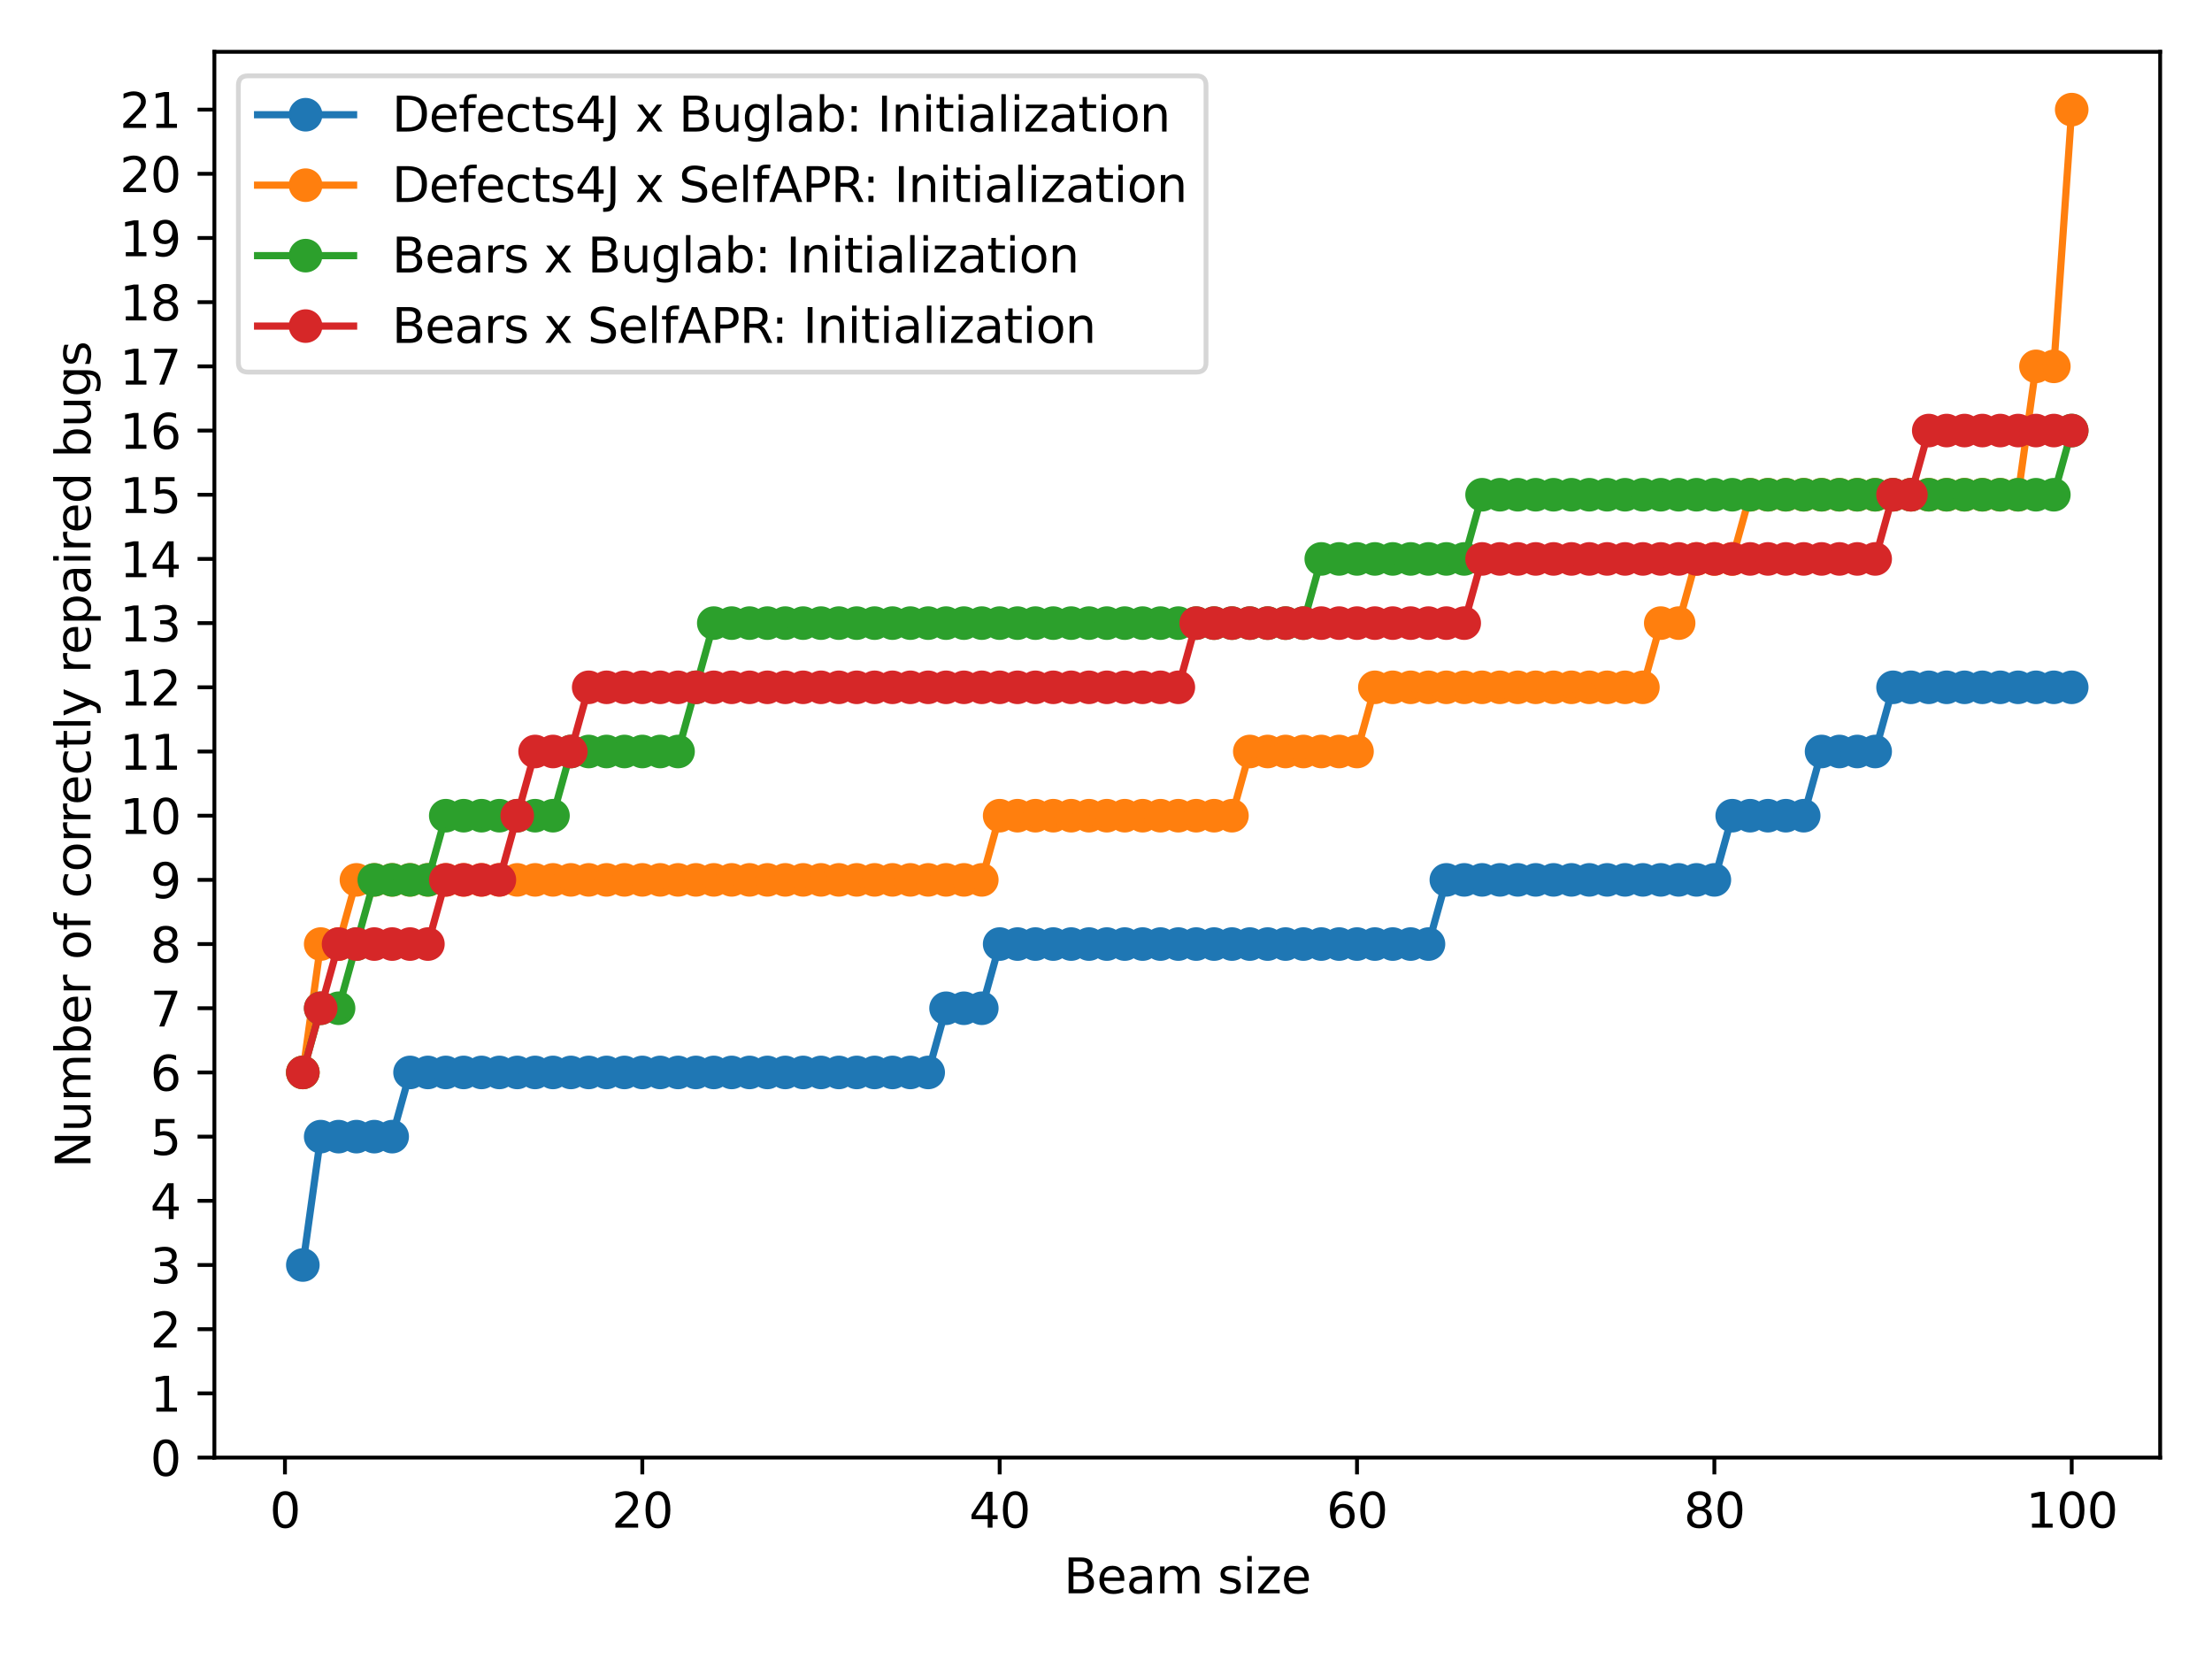 <?xml version="1.0" encoding="utf-8" standalone="no"?>
<!DOCTYPE svg PUBLIC "-//W3C//DTD SVG 1.1//EN"
  "http://www.w3.org/Graphics/SVG/1.1/DTD/svg11.dtd">
<svg xmlns:xlink="http://www.w3.org/1999/xlink" width="460.8pt" height="345.6pt" viewBox="0 0 460.8 345.6" xmlns="http://www.w3.org/2000/svg" version="1.1">
 <defs>
  <style type="text/css">*{stroke-linejoin: round; stroke-linecap: butt}</style>
 </defs>
 <g id="figure_1">
  <g id="patch_1">
   <path d="M 0 345.6 
L 460.8 345.6 
L 460.8 0 
L 0 0 
z
" style="fill: #ffffff"/>
  </g>
  <g id="axes_1">
   <g id="patch_2">
    <path d="M 44.66 303.64 
L 450 303.64 
L 450 10.8 
L 44.66 10.8 
z
" style="fill: #ffffff"/>
   </g>
   <g id="matplotlib.axis_1">
    <g id="xtick_1">
     <g id="line2d_1">
      <defs>
       <path id="m9af25f214e" d="M 0 0 
L 0 3.5 
" style="stroke: #000000; stroke-width: 0.8"/>
      </defs>
      <g>
       <use xlink:href="#m9af25f214e" x="59.362" y="303.64" style="stroke: #000000; stroke-width: 0.8"/>
      </g>
     </g>
     <g id="text_1">
      <!-- 0 -->
      <g transform="translate(56.181 318.238)scale(0.1 -0.1)">
       <defs>
        <path id="DejaVuSans-30" d="M 2034 4250 
Q 1547 4250 1301 3770 
Q 1056 3291 1056 2328 
Q 1056 1369 1301 889 
Q 1547 409 2034 409 
Q 2525 409 2770 889 
Q 3016 1369 3016 2328 
Q 3016 3291 2770 3770 
Q 2525 4250 2034 4250 
z
M 2034 4750 
Q 2819 4750 3233 4129 
Q 3647 3509 3647 2328 
Q 3647 1150 3233 529 
Q 2819 -91 2034 -91 
Q 1250 -91 836 529 
Q 422 1150 422 2328 
Q 422 3509 836 4129 
Q 1250 4750 2034 4750 
z
" transform="scale(0.016)"/>
       </defs>
       <use xlink:href="#DejaVuSans-30"/>
      </g>
     </g>
    </g>
    <g id="xtick_2">
     <g id="line2d_2">
      <g>
       <use xlink:href="#m9af25f214e" x="133.805" y="303.64" style="stroke: #000000; stroke-width: 0.8"/>
      </g>
     </g>
     <g id="text_2">
      <!-- 20 -->
      <g transform="translate(127.443 318.238)scale(0.1 -0.1)">
       <defs>
        <path id="DejaVuSans-32" d="M 1228 531 
L 3431 531 
L 3431 0 
L 469 0 
L 469 531 
Q 828 903 1448 1529 
Q 2069 2156 2228 2338 
Q 2531 2678 2651 2914 
Q 2772 3150 2772 3378 
Q 2772 3750 2511 3984 
Q 2250 4219 1831 4219 
Q 1534 4219 1204 4116 
Q 875 4013 500 3803 
L 500 4441 
Q 881 4594 1212 4672 
Q 1544 4750 1819 4750 
Q 2544 4750 2975 4387 
Q 3406 4025 3406 3419 
Q 3406 3131 3298 2873 
Q 3191 2616 2906 2266 
Q 2828 2175 2409 1742 
Q 1991 1309 1228 531 
z
" transform="scale(0.016)"/>
       </defs>
       <use xlink:href="#DejaVuSans-32"/>
       <use xlink:href="#DejaVuSans-30" x="63.623"/>
      </g>
     </g>
    </g>
    <g id="xtick_3">
     <g id="line2d_3">
      <g>
       <use xlink:href="#m9af25f214e" x="208.248" y="303.64" style="stroke: #000000; stroke-width: 0.8"/>
      </g>
     </g>
     <g id="text_3">
      <!-- 40 -->
      <g transform="translate(201.885 318.238)scale(0.1 -0.1)">
       <defs>
        <path id="DejaVuSans-34" d="M 2419 4116 
L 825 1625 
L 2419 1625 
L 2419 4116 
z
M 2253 4666 
L 3047 4666 
L 3047 1625 
L 3713 1625 
L 3713 1100 
L 3047 1100 
L 3047 0 
L 2419 0 
L 2419 1100 
L 313 1100 
L 313 1709 
L 2253 4666 
z
" transform="scale(0.016)"/>
       </defs>
       <use xlink:href="#DejaVuSans-34"/>
       <use xlink:href="#DejaVuSans-30" x="63.623"/>
      </g>
     </g>
    </g>
    <g id="xtick_4">
     <g id="line2d_4">
      <g>
       <use xlink:href="#m9af25f214e" x="282.69" y="303.64" style="stroke: #000000; stroke-width: 0.8"/>
      </g>
     </g>
     <g id="text_4">
      <!-- 60 -->
      <g transform="translate(276.328 318.238)scale(0.1 -0.1)">
       <defs>
        <path id="DejaVuSans-36" d="M 2113 2584 
Q 1688 2584 1439 2293 
Q 1191 2003 1191 1497 
Q 1191 994 1439 701 
Q 1688 409 2113 409 
Q 2538 409 2786 701 
Q 3034 994 3034 1497 
Q 3034 2003 2786 2293 
Q 2538 2584 2113 2584 
z
M 3366 4563 
L 3366 3988 
Q 3128 4100 2886 4159 
Q 2644 4219 2406 4219 
Q 1781 4219 1451 3797 
Q 1122 3375 1075 2522 
Q 1259 2794 1537 2939 
Q 1816 3084 2150 3084 
Q 2853 3084 3261 2657 
Q 3669 2231 3669 1497 
Q 3669 778 3244 343 
Q 2819 -91 2113 -91 
Q 1303 -91 875 529 
Q 447 1150 447 2328 
Q 447 3434 972 4092 
Q 1497 4750 2381 4750 
Q 2619 4750 2861 4703 
Q 3103 4656 3366 4563 
z
" transform="scale(0.016)"/>
       </defs>
       <use xlink:href="#DejaVuSans-36"/>
       <use xlink:href="#DejaVuSans-30" x="63.623"/>
      </g>
     </g>
    </g>
    <g id="xtick_5">
     <g id="line2d_5">
      <g>
       <use xlink:href="#m9af25f214e" x="357.133" y="303.64" style="stroke: #000000; stroke-width: 0.8"/>
      </g>
     </g>
     <g id="text_5">
      <!-- 80 -->
      <g transform="translate(350.77 318.238)scale(0.1 -0.1)">
       <defs>
        <path id="DejaVuSans-38" d="M 2034 2216 
Q 1584 2216 1326 1975 
Q 1069 1734 1069 1313 
Q 1069 891 1326 650 
Q 1584 409 2034 409 
Q 2484 409 2743 651 
Q 3003 894 3003 1313 
Q 3003 1734 2745 1975 
Q 2488 2216 2034 2216 
z
M 1403 2484 
Q 997 2584 770 2862 
Q 544 3141 544 3541 
Q 544 4100 942 4425 
Q 1341 4750 2034 4750 
Q 2731 4750 3128 4425 
Q 3525 4100 3525 3541 
Q 3525 3141 3298 2862 
Q 3072 2584 2669 2484 
Q 3125 2378 3379 2068 
Q 3634 1759 3634 1313 
Q 3634 634 3220 271 
Q 2806 -91 2034 -91 
Q 1263 -91 848 271 
Q 434 634 434 1313 
Q 434 1759 690 2068 
Q 947 2378 1403 2484 
z
M 1172 3481 
Q 1172 3119 1398 2916 
Q 1625 2713 2034 2713 
Q 2441 2713 2670 2916 
Q 2900 3119 2900 3481 
Q 2900 3844 2670 4047 
Q 2441 4250 2034 4250 
Q 1625 4250 1398 4047 
Q 1172 3844 1172 3481 
z
" transform="scale(0.016)"/>
       </defs>
       <use xlink:href="#DejaVuSans-38"/>
       <use xlink:href="#DejaVuSans-30" x="63.623"/>
      </g>
     </g>
    </g>
    <g id="xtick_6">
     <g id="line2d_6">
      <g>
       <use xlink:href="#m9af25f214e" x="431.575" y="303.64" style="stroke: #000000; stroke-width: 0.8"/>
      </g>
     </g>
     <g id="text_6">
      <!-- 100 -->
      <g transform="translate(422.032 318.238)scale(0.1 -0.1)">
       <defs>
        <path id="DejaVuSans-31" d="M 794 531 
L 1825 531 
L 1825 4091 
L 703 3866 
L 703 4441 
L 1819 4666 
L 2450 4666 
L 2450 531 
L 3481 531 
L 3481 0 
L 794 0 
L 794 531 
z
" transform="scale(0.016)"/>
       </defs>
       <use xlink:href="#DejaVuSans-31"/>
       <use xlink:href="#DejaVuSans-30" x="63.623"/>
       <use xlink:href="#DejaVuSans-30" x="127.246"/>
      </g>
     </g>
    </g>
    <g id="text_7">
     <!-- Beam size -->
     <g transform="translate(221.605 331.917)scale(0.1 -0.1)">
      <defs>
       <path id="DejaVuSans-42" d="M 1259 2228 
L 1259 519 
L 2272 519 
Q 2781 519 3026 730 
Q 3272 941 3272 1375 
Q 3272 1813 3026 2020 
Q 2781 2228 2272 2228 
L 1259 2228 
z
M 1259 4147 
L 1259 2741 
L 2194 2741 
Q 2656 2741 2882 2914 
Q 3109 3088 3109 3444 
Q 3109 3797 2882 3972 
Q 2656 4147 2194 4147 
L 1259 4147 
z
M 628 4666 
L 2241 4666 
Q 2963 4666 3353 4366 
Q 3744 4066 3744 3513 
Q 3744 3084 3544 2831 
Q 3344 2578 2956 2516 
Q 3422 2416 3680 2098 
Q 3938 1781 3938 1306 
Q 3938 681 3513 340 
Q 3088 0 2303 0 
L 628 0 
L 628 4666 
z
" transform="scale(0.016)"/>
       <path id="DejaVuSans-65" d="M 3597 1894 
L 3597 1613 
L 953 1613 
Q 991 1019 1311 708 
Q 1631 397 2203 397 
Q 2534 397 2845 478 
Q 3156 559 3463 722 
L 3463 178 
Q 3153 47 2828 -22 
Q 2503 -91 2169 -91 
Q 1331 -91 842 396 
Q 353 884 353 1716 
Q 353 2575 817 3079 
Q 1281 3584 2069 3584 
Q 2775 3584 3186 3129 
Q 3597 2675 3597 1894 
z
M 3022 2063 
Q 3016 2534 2758 2815 
Q 2500 3097 2075 3097 
Q 1594 3097 1305 2825 
Q 1016 2553 972 2059 
L 3022 2063 
z
" transform="scale(0.016)"/>
       <path id="DejaVuSans-61" d="M 2194 1759 
Q 1497 1759 1228 1600 
Q 959 1441 959 1056 
Q 959 750 1161 570 
Q 1363 391 1709 391 
Q 2188 391 2477 730 
Q 2766 1069 2766 1631 
L 2766 1759 
L 2194 1759 
z
M 3341 1997 
L 3341 0 
L 2766 0 
L 2766 531 
Q 2569 213 2275 61 
Q 1981 -91 1556 -91 
Q 1019 -91 701 211 
Q 384 513 384 1019 
Q 384 1609 779 1909 
Q 1175 2209 1959 2209 
L 2766 2209 
L 2766 2266 
Q 2766 2663 2505 2880 
Q 2244 3097 1772 3097 
Q 1472 3097 1187 3025 
Q 903 2953 641 2809 
L 641 3341 
Q 956 3463 1253 3523 
Q 1550 3584 1831 3584 
Q 2591 3584 2966 3190 
Q 3341 2797 3341 1997 
z
" transform="scale(0.016)"/>
       <path id="DejaVuSans-6d" d="M 3328 2828 
Q 3544 3216 3844 3400 
Q 4144 3584 4550 3584 
Q 5097 3584 5394 3201 
Q 5691 2819 5691 2113 
L 5691 0 
L 5113 0 
L 5113 2094 
Q 5113 2597 4934 2840 
Q 4756 3084 4391 3084 
Q 3944 3084 3684 2787 
Q 3425 2491 3425 1978 
L 3425 0 
L 2847 0 
L 2847 2094 
Q 2847 2600 2669 2842 
Q 2491 3084 2119 3084 
Q 1678 3084 1418 2786 
Q 1159 2488 1159 1978 
L 1159 0 
L 581 0 
L 581 3500 
L 1159 3500 
L 1159 2956 
Q 1356 3278 1631 3431 
Q 1906 3584 2284 3584 
Q 2666 3584 2933 3390 
Q 3200 3197 3328 2828 
z
" transform="scale(0.016)"/>
       <path id="DejaVuSans-20" transform="scale(0.016)"/>
       <path id="DejaVuSans-73" d="M 2834 3397 
L 2834 2853 
Q 2591 2978 2328 3040 
Q 2066 3103 1784 3103 
Q 1356 3103 1142 2972 
Q 928 2841 928 2578 
Q 928 2378 1081 2264 
Q 1234 2150 1697 2047 
L 1894 2003 
Q 2506 1872 2764 1633 
Q 3022 1394 3022 966 
Q 3022 478 2636 193 
Q 2250 -91 1575 -91 
Q 1294 -91 989 -36 
Q 684 19 347 128 
L 347 722 
Q 666 556 975 473 
Q 1284 391 1588 391 
Q 1994 391 2212 530 
Q 2431 669 2431 922 
Q 2431 1156 2273 1281 
Q 2116 1406 1581 1522 
L 1381 1569 
Q 847 1681 609 1914 
Q 372 2147 372 2553 
Q 372 3047 722 3315 
Q 1072 3584 1716 3584 
Q 2034 3584 2315 3537 
Q 2597 3491 2834 3397 
z
" transform="scale(0.016)"/>
       <path id="DejaVuSans-69" d="M 603 3500 
L 1178 3500 
L 1178 0 
L 603 0 
L 603 3500 
z
M 603 4863 
L 1178 4863 
L 1178 4134 
L 603 4134 
L 603 4863 
z
" transform="scale(0.016)"/>
       <path id="DejaVuSans-7a" d="M 353 3500 
L 3084 3500 
L 3084 2975 
L 922 459 
L 3084 459 
L 3084 0 
L 275 0 
L 275 525 
L 2438 3041 
L 353 3041 
L 353 3500 
z
" transform="scale(0.016)"/>
      </defs>
      <use xlink:href="#DejaVuSans-42"/>
      <use xlink:href="#DejaVuSans-65" x="68.604"/>
      <use xlink:href="#DejaVuSans-61" x="130.127"/>
      <use xlink:href="#DejaVuSans-6d" x="191.406"/>
      <use xlink:href="#DejaVuSans-20" x="288.818"/>
      <use xlink:href="#DejaVuSans-73" x="320.605"/>
      <use xlink:href="#DejaVuSans-69" x="372.705"/>
      <use xlink:href="#DejaVuSans-7a" x="400.488"/>
      <use xlink:href="#DejaVuSans-65" x="452.979"/>
     </g>
    </g>
   </g>
   <g id="matplotlib.axis_2">
    <g id="ytick_1">
     <g id="line2d_7">
      <defs>
       <path id="mf3970cb3d5" d="M 0 0 
L -3.5 0 
" style="stroke: #000000; stroke-width: 0.8"/>
      </defs>
      <g>
       <use xlink:href="#mf3970cb3d5" x="44.66" y="303.64" style="stroke: #000000; stroke-width: 0.8"/>
      </g>
     </g>
     <g id="text_8">
      <!-- 0 -->
      <g transform="translate(31.297 307.439)scale(0.1 -0.1)">
       <use xlink:href="#DejaVuSans-30"/>
      </g>
     </g>
    </g>
    <g id="ytick_2">
     <g id="line2d_8">
      <g>
       <use xlink:href="#mf3970cb3d5" x="44.66" y="290.268" style="stroke: #000000; stroke-width: 0.8"/>
      </g>
     </g>
     <g id="text_9">
      <!-- 1 -->
      <g transform="translate(31.297 294.068)scale(0.1 -0.1)">
       <use xlink:href="#DejaVuSans-31"/>
      </g>
     </g>
    </g>
    <g id="ytick_3">
     <g id="line2d_9">
      <g>
       <use xlink:href="#mf3970cb3d5" x="44.66" y="276.897" style="stroke: #000000; stroke-width: 0.8"/>
      </g>
     </g>
     <g id="text_10">
      <!-- 2 -->
      <g transform="translate(31.297 280.696)scale(0.1 -0.1)">
       <use xlink:href="#DejaVuSans-32"/>
      </g>
     </g>
    </g>
    <g id="ytick_4">
     <g id="line2d_10">
      <g>
       <use xlink:href="#mf3970cb3d5" x="44.66" y="263.525" style="stroke: #000000; stroke-width: 0.8"/>
      </g>
     </g>
     <g id="text_11">
      <!-- 3 -->
      <g transform="translate(31.297 267.324)scale(0.1 -0.1)">
       <defs>
        <path id="DejaVuSans-33" d="M 2597 2516 
Q 3050 2419 3304 2112 
Q 3559 1806 3559 1356 
Q 3559 666 3084 287 
Q 2609 -91 1734 -91 
Q 1441 -91 1130 -33 
Q 819 25 488 141 
L 488 750 
Q 750 597 1062 519 
Q 1375 441 1716 441 
Q 2309 441 2620 675 
Q 2931 909 2931 1356 
Q 2931 1769 2642 2001 
Q 2353 2234 1838 2234 
L 1294 2234 
L 1294 2753 
L 1863 2753 
Q 2328 2753 2575 2939 
Q 2822 3125 2822 3475 
Q 2822 3834 2567 4026 
Q 2313 4219 1838 4219 
Q 1578 4219 1281 4162 
Q 984 4106 628 3988 
L 628 4550 
Q 988 4650 1302 4700 
Q 1616 4750 1894 4750 
Q 2613 4750 3031 4423 
Q 3450 4097 3450 3541 
Q 3450 3153 3228 2886 
Q 3006 2619 2597 2516 
z
" transform="scale(0.016)"/>
       </defs>
       <use xlink:href="#DejaVuSans-33"/>
      </g>
     </g>
    </g>
    <g id="ytick_5">
     <g id="line2d_11">
      <g>
       <use xlink:href="#mf3970cb3d5" x="44.66" y="250.153" style="stroke: #000000; stroke-width: 0.8"/>
      </g>
     </g>
     <g id="text_12">
      <!-- 4 -->
      <g transform="translate(31.297 253.952)scale(0.1 -0.1)">
       <use xlink:href="#DejaVuSans-34"/>
      </g>
     </g>
    </g>
    <g id="ytick_6">
     <g id="line2d_12">
      <g>
       <use xlink:href="#mf3970cb3d5" x="44.66" y="236.782" style="stroke: #000000; stroke-width: 0.8"/>
      </g>
     </g>
     <g id="text_13">
      <!-- 5 -->
      <g transform="translate(31.297 240.581)scale(0.1 -0.1)">
       <defs>
        <path id="DejaVuSans-35" d="M 691 4666 
L 3169 4666 
L 3169 4134 
L 1269 4134 
L 1269 2991 
Q 1406 3038 1543 3061 
Q 1681 3084 1819 3084 
Q 2600 3084 3056 2656 
Q 3513 2228 3513 1497 
Q 3513 744 3044 326 
Q 2575 -91 1722 -91 
Q 1428 -91 1123 -41 
Q 819 9 494 109 
L 494 744 
Q 775 591 1075 516 
Q 1375 441 1709 441 
Q 2250 441 2565 725 
Q 2881 1009 2881 1497 
Q 2881 1984 2565 2268 
Q 2250 2553 1709 2553 
Q 1456 2553 1204 2497 
Q 953 2441 691 2322 
L 691 4666 
z
" transform="scale(0.016)"/>
       </defs>
       <use xlink:href="#DejaVuSans-35"/>
      </g>
     </g>
    </g>
    <g id="ytick_7">
     <g id="line2d_13">
      <g>
       <use xlink:href="#mf3970cb3d5" x="44.66" y="223.41" style="stroke: #000000; stroke-width: 0.8"/>
      </g>
     </g>
     <g id="text_14">
      <!-- 6 -->
      <g transform="translate(31.297 227.209)scale(0.1 -0.1)">
       <use xlink:href="#DejaVuSans-36"/>
      </g>
     </g>
    </g>
    <g id="ytick_8">
     <g id="line2d_14">
      <g>
       <use xlink:href="#mf3970cb3d5" x="44.66" y="210.038" style="stroke: #000000; stroke-width: 0.8"/>
      </g>
     </g>
     <g id="text_15">
      <!-- 7 -->
      <g transform="translate(31.297 213.837)scale(0.1 -0.1)">
       <defs>
        <path id="DejaVuSans-37" d="M 525 4666 
L 3525 4666 
L 3525 4397 
L 1831 0 
L 1172 0 
L 2766 4134 
L 525 4134 
L 525 4666 
z
" transform="scale(0.016)"/>
       </defs>
       <use xlink:href="#DejaVuSans-37"/>
      </g>
     </g>
    </g>
    <g id="ytick_9">
     <g id="line2d_15">
      <g>
       <use xlink:href="#mf3970cb3d5" x="44.66" y="196.666" style="stroke: #000000; stroke-width: 0.8"/>
      </g>
     </g>
     <g id="text_16">
      <!-- 8 -->
      <g transform="translate(31.297 200.466)scale(0.1 -0.1)">
       <use xlink:href="#DejaVuSans-38"/>
      </g>
     </g>
    </g>
    <g id="ytick_10">
     <g id="line2d_16">
      <g>
       <use xlink:href="#mf3970cb3d5" x="44.66" y="183.295" style="stroke: #000000; stroke-width: 0.8"/>
      </g>
     </g>
     <g id="text_17">
      <!-- 9 -->
      <g transform="translate(31.297 187.094)scale(0.1 -0.1)">
       <defs>
        <path id="DejaVuSans-39" d="M 703 97 
L 703 672 
Q 941 559 1184 500 
Q 1428 441 1663 441 
Q 2288 441 2617 861 
Q 2947 1281 2994 2138 
Q 2813 1869 2534 1725 
Q 2256 1581 1919 1581 
Q 1219 1581 811 2004 
Q 403 2428 403 3163 
Q 403 3881 828 4315 
Q 1253 4750 1959 4750 
Q 2769 4750 3195 4129 
Q 3622 3509 3622 2328 
Q 3622 1225 3098 567 
Q 2575 -91 1691 -91 
Q 1453 -91 1209 -44 
Q 966 3 703 97 
z
M 1959 2075 
Q 2384 2075 2632 2365 
Q 2881 2656 2881 3163 
Q 2881 3666 2632 3958 
Q 2384 4250 1959 4250 
Q 1534 4250 1286 3958 
Q 1038 3666 1038 3163 
Q 1038 2656 1286 2365 
Q 1534 2075 1959 2075 
z
" transform="scale(0.016)"/>
       </defs>
       <use xlink:href="#DejaVuSans-39"/>
      </g>
     </g>
    </g>
    <g id="ytick_11">
     <g id="line2d_17">
      <g>
       <use xlink:href="#mf3970cb3d5" x="44.66" y="169.923" style="stroke: #000000; stroke-width: 0.8"/>
      </g>
     </g>
     <g id="text_18">
      <!-- 10 -->
      <g transform="translate(24.935 173.722)scale(0.1 -0.1)">
       <use xlink:href="#DejaVuSans-31"/>
       <use xlink:href="#DejaVuSans-30" x="63.623"/>
      </g>
     </g>
    </g>
    <g id="ytick_12">
     <g id="line2d_18">
      <g>
       <use xlink:href="#mf3970cb3d5" x="44.66" y="156.551" style="stroke: #000000; stroke-width: 0.8"/>
      </g>
     </g>
     <g id="text_19">
      <!-- 11 -->
      <g transform="translate(24.935 160.351)scale(0.1 -0.1)">
       <use xlink:href="#DejaVuSans-31"/>
       <use xlink:href="#DejaVuSans-31" x="63.623"/>
      </g>
     </g>
    </g>
    <g id="ytick_13">
     <g id="line2d_19">
      <g>
       <use xlink:href="#mf3970cb3d5" x="44.66" y="143.18" style="stroke: #000000; stroke-width: 0.8"/>
      </g>
     </g>
     <g id="text_20">
      <!-- 12 -->
      <g transform="translate(24.935 146.979)scale(0.1 -0.1)">
       <use xlink:href="#DejaVuSans-31"/>
       <use xlink:href="#DejaVuSans-32" x="63.623"/>
      </g>
     </g>
    </g>
    <g id="ytick_14">
     <g id="line2d_20">
      <g>
       <use xlink:href="#mf3970cb3d5" x="44.66" y="129.808" style="stroke: #000000; stroke-width: 0.8"/>
      </g>
     </g>
     <g id="text_21">
      <!-- 13 -->
      <g transform="translate(24.935 133.607)scale(0.1 -0.1)">
       <use xlink:href="#DejaVuSans-31"/>
       <use xlink:href="#DejaVuSans-33" x="63.623"/>
      </g>
     </g>
    </g>
    <g id="ytick_15">
     <g id="line2d_21">
      <g>
       <use xlink:href="#mf3970cb3d5" x="44.66" y="116.436" style="stroke: #000000; stroke-width: 0.8"/>
      </g>
     </g>
     <g id="text_22">
      <!-- 14 -->
      <g transform="translate(24.935 120.236)scale(0.1 -0.1)">
       <use xlink:href="#DejaVuSans-31"/>
       <use xlink:href="#DejaVuSans-34" x="63.623"/>
      </g>
     </g>
    </g>
    <g id="ytick_16">
     <g id="line2d_22">
      <g>
       <use xlink:href="#mf3970cb3d5" x="44.66" y="103.065" style="stroke: #000000; stroke-width: 0.8"/>
      </g>
     </g>
     <g id="text_23">
      <!-- 15 -->
      <g transform="translate(24.935 106.864)scale(0.1 -0.1)">
       <use xlink:href="#DejaVuSans-31"/>
       <use xlink:href="#DejaVuSans-35" x="63.623"/>
      </g>
     </g>
    </g>
    <g id="ytick_17">
     <g id="line2d_23">
      <g>
       <use xlink:href="#mf3970cb3d5" x="44.66" y="89.693" style="stroke: #000000; stroke-width: 0.8"/>
      </g>
     </g>
     <g id="text_24">
      <!-- 16 -->
      <g transform="translate(24.935 93.492)scale(0.1 -0.1)">
       <use xlink:href="#DejaVuSans-31"/>
       <use xlink:href="#DejaVuSans-36" x="63.623"/>
      </g>
     </g>
    </g>
    <g id="ytick_18">
     <g id="line2d_24">
      <g>
       <use xlink:href="#mf3970cb3d5" x="44.66" y="76.321" style="stroke: #000000; stroke-width: 0.8"/>
      </g>
     </g>
     <g id="text_25">
      <!-- 17 -->
      <g transform="translate(24.935 80.12)scale(0.1 -0.1)">
       <use xlink:href="#DejaVuSans-31"/>
       <use xlink:href="#DejaVuSans-37" x="63.623"/>
      </g>
     </g>
    </g>
    <g id="ytick_19">
     <g id="line2d_25">
      <g>
       <use xlink:href="#mf3970cb3d5" x="44.66" y="62.95" style="stroke: #000000; stroke-width: 0.8"/>
      </g>
     </g>
     <g id="text_26">
      <!-- 18 -->
      <g transform="translate(24.935 66.749)scale(0.1 -0.1)">
       <use xlink:href="#DejaVuSans-31"/>
       <use xlink:href="#DejaVuSans-38" x="63.623"/>
      </g>
     </g>
    </g>
    <g id="ytick_20">
     <g id="line2d_26">
      <g>
       <use xlink:href="#mf3970cb3d5" x="44.66" y="49.578" style="stroke: #000000; stroke-width: 0.8"/>
      </g>
     </g>
     <g id="text_27">
      <!-- 19 -->
      <g transform="translate(24.935 53.377)scale(0.1 -0.1)">
       <use xlink:href="#DejaVuSans-31"/>
       <use xlink:href="#DejaVuSans-39" x="63.623"/>
      </g>
     </g>
    </g>
    <g id="ytick_21">
     <g id="line2d_27">
      <g>
       <use xlink:href="#mf3970cb3d5" x="44.66" y="36.206" style="stroke: #000000; stroke-width: 0.8"/>
      </g>
     </g>
     <g id="text_28">
      <!-- 20 -->
      <g transform="translate(24.935 40.005)scale(0.1 -0.1)">
       <use xlink:href="#DejaVuSans-32"/>
       <use xlink:href="#DejaVuSans-30" x="63.623"/>
      </g>
     </g>
    </g>
    <g id="ytick_22">
     <g id="line2d_28">
      <g>
       <use xlink:href="#mf3970cb3d5" x="44.66" y="22.835" style="stroke: #000000; stroke-width: 0.8"/>
      </g>
     </g>
     <g id="text_29">
      <!-- 21 -->
      <g transform="translate(24.935 26.634)scale(0.1 -0.1)">
       <use xlink:href="#DejaVuSans-32"/>
       <use xlink:href="#DejaVuSans-31" x="63.623"/>
      </g>
     </g>
    </g>
    <g id="text_30">
     <!-- Number of correctly repaired bugs -->
     <g transform="translate(18.855 243.298)rotate(-90)scale(0.1 -0.1)">
      <defs>
       <path id="DejaVuSans-4e" d="M 628 4666 
L 1478 4666 
L 3547 763 
L 3547 4666 
L 4159 4666 
L 4159 0 
L 3309 0 
L 1241 3903 
L 1241 0 
L 628 0 
L 628 4666 
z
" transform="scale(0.016)"/>
       <path id="DejaVuSans-75" d="M 544 1381 
L 544 3500 
L 1119 3500 
L 1119 1403 
Q 1119 906 1312 657 
Q 1506 409 1894 409 
Q 2359 409 2629 706 
Q 2900 1003 2900 1516 
L 2900 3500 
L 3475 3500 
L 3475 0 
L 2900 0 
L 2900 538 
Q 2691 219 2414 64 
Q 2138 -91 1772 -91 
Q 1169 -91 856 284 
Q 544 659 544 1381 
z
M 1991 3584 
L 1991 3584 
z
" transform="scale(0.016)"/>
       <path id="DejaVuSans-62" d="M 3116 1747 
Q 3116 2381 2855 2742 
Q 2594 3103 2138 3103 
Q 1681 3103 1420 2742 
Q 1159 2381 1159 1747 
Q 1159 1113 1420 752 
Q 1681 391 2138 391 
Q 2594 391 2855 752 
Q 3116 1113 3116 1747 
z
M 1159 2969 
Q 1341 3281 1617 3432 
Q 1894 3584 2278 3584 
Q 2916 3584 3314 3078 
Q 3713 2572 3713 1747 
Q 3713 922 3314 415 
Q 2916 -91 2278 -91 
Q 1894 -91 1617 61 
Q 1341 213 1159 525 
L 1159 0 
L 581 0 
L 581 4863 
L 1159 4863 
L 1159 2969 
z
" transform="scale(0.016)"/>
       <path id="DejaVuSans-72" d="M 2631 2963 
Q 2534 3019 2420 3045 
Q 2306 3072 2169 3072 
Q 1681 3072 1420 2755 
Q 1159 2438 1159 1844 
L 1159 0 
L 581 0 
L 581 3500 
L 1159 3500 
L 1159 2956 
Q 1341 3275 1631 3429 
Q 1922 3584 2338 3584 
Q 2397 3584 2469 3576 
Q 2541 3569 2628 3553 
L 2631 2963 
z
" transform="scale(0.016)"/>
       <path id="DejaVuSans-6f" d="M 1959 3097 
Q 1497 3097 1228 2736 
Q 959 2375 959 1747 
Q 959 1119 1226 758 
Q 1494 397 1959 397 
Q 2419 397 2687 759 
Q 2956 1122 2956 1747 
Q 2956 2369 2687 2733 
Q 2419 3097 1959 3097 
z
M 1959 3584 
Q 2709 3584 3137 3096 
Q 3566 2609 3566 1747 
Q 3566 888 3137 398 
Q 2709 -91 1959 -91 
Q 1206 -91 779 398 
Q 353 888 353 1747 
Q 353 2609 779 3096 
Q 1206 3584 1959 3584 
z
" transform="scale(0.016)"/>
       <path id="DejaVuSans-66" d="M 2375 4863 
L 2375 4384 
L 1825 4384 
Q 1516 4384 1395 4259 
Q 1275 4134 1275 3809 
L 1275 3500 
L 2222 3500 
L 2222 3053 
L 1275 3053 
L 1275 0 
L 697 0 
L 697 3053 
L 147 3053 
L 147 3500 
L 697 3500 
L 697 3744 
Q 697 4328 969 4595 
Q 1241 4863 1831 4863 
L 2375 4863 
z
" transform="scale(0.016)"/>
       <path id="DejaVuSans-63" d="M 3122 3366 
L 3122 2828 
Q 2878 2963 2633 3030 
Q 2388 3097 2138 3097 
Q 1578 3097 1268 2742 
Q 959 2388 959 1747 
Q 959 1106 1268 751 
Q 1578 397 2138 397 
Q 2388 397 2633 464 
Q 2878 531 3122 666 
L 3122 134 
Q 2881 22 2623 -34 
Q 2366 -91 2075 -91 
Q 1284 -91 818 406 
Q 353 903 353 1747 
Q 353 2603 823 3093 
Q 1294 3584 2113 3584 
Q 2378 3584 2631 3529 
Q 2884 3475 3122 3366 
z
" transform="scale(0.016)"/>
       <path id="DejaVuSans-74" d="M 1172 4494 
L 1172 3500 
L 2356 3500 
L 2356 3053 
L 1172 3053 
L 1172 1153 
Q 1172 725 1289 603 
Q 1406 481 1766 481 
L 2356 481 
L 2356 0 
L 1766 0 
Q 1100 0 847 248 
Q 594 497 594 1153 
L 594 3053 
L 172 3053 
L 172 3500 
L 594 3500 
L 594 4494 
L 1172 4494 
z
" transform="scale(0.016)"/>
       <path id="DejaVuSans-6c" d="M 603 4863 
L 1178 4863 
L 1178 0 
L 603 0 
L 603 4863 
z
" transform="scale(0.016)"/>
       <path id="DejaVuSans-79" d="M 2059 -325 
Q 1816 -950 1584 -1140 
Q 1353 -1331 966 -1331 
L 506 -1331 
L 506 -850 
L 844 -850 
Q 1081 -850 1212 -737 
Q 1344 -625 1503 -206 
L 1606 56 
L 191 3500 
L 800 3500 
L 1894 763 
L 2988 3500 
L 3597 3500 
L 2059 -325 
z
" transform="scale(0.016)"/>
       <path id="DejaVuSans-70" d="M 1159 525 
L 1159 -1331 
L 581 -1331 
L 581 3500 
L 1159 3500 
L 1159 2969 
Q 1341 3281 1617 3432 
Q 1894 3584 2278 3584 
Q 2916 3584 3314 3078 
Q 3713 2572 3713 1747 
Q 3713 922 3314 415 
Q 2916 -91 2278 -91 
Q 1894 -91 1617 61 
Q 1341 213 1159 525 
z
M 3116 1747 
Q 3116 2381 2855 2742 
Q 2594 3103 2138 3103 
Q 1681 3103 1420 2742 
Q 1159 2381 1159 1747 
Q 1159 1113 1420 752 
Q 1681 391 2138 391 
Q 2594 391 2855 752 
Q 3116 1113 3116 1747 
z
" transform="scale(0.016)"/>
       <path id="DejaVuSans-64" d="M 2906 2969 
L 2906 4863 
L 3481 4863 
L 3481 0 
L 2906 0 
L 2906 525 
Q 2725 213 2448 61 
Q 2172 -91 1784 -91 
Q 1150 -91 751 415 
Q 353 922 353 1747 
Q 353 2572 751 3078 
Q 1150 3584 1784 3584 
Q 2172 3584 2448 3432 
Q 2725 3281 2906 2969 
z
M 947 1747 
Q 947 1113 1208 752 
Q 1469 391 1925 391 
Q 2381 391 2643 752 
Q 2906 1113 2906 1747 
Q 2906 2381 2643 2742 
Q 2381 3103 1925 3103 
Q 1469 3103 1208 2742 
Q 947 2381 947 1747 
z
" transform="scale(0.016)"/>
       <path id="DejaVuSans-67" d="M 2906 1791 
Q 2906 2416 2648 2759 
Q 2391 3103 1925 3103 
Q 1463 3103 1205 2759 
Q 947 2416 947 1791 
Q 947 1169 1205 825 
Q 1463 481 1925 481 
Q 2391 481 2648 825 
Q 2906 1169 2906 1791 
z
M 3481 434 
Q 3481 -459 3084 -895 
Q 2688 -1331 1869 -1331 
Q 1566 -1331 1297 -1286 
Q 1028 -1241 775 -1147 
L 775 -588 
Q 1028 -725 1275 -790 
Q 1522 -856 1778 -856 
Q 2344 -856 2625 -561 
Q 2906 -266 2906 331 
L 2906 616 
Q 2728 306 2450 153 
Q 2172 0 1784 0 
Q 1141 0 747 490 
Q 353 981 353 1791 
Q 353 2603 747 3093 
Q 1141 3584 1784 3584 
Q 2172 3584 2450 3431 
Q 2728 3278 2906 2969 
L 2906 3500 
L 3481 3500 
L 3481 434 
z
" transform="scale(0.016)"/>
      </defs>
      <use xlink:href="#DejaVuSans-4e"/>
      <use xlink:href="#DejaVuSans-75" x="74.805"/>
      <use xlink:href="#DejaVuSans-6d" x="138.184"/>
      <use xlink:href="#DejaVuSans-62" x="235.596"/>
      <use xlink:href="#DejaVuSans-65" x="299.072"/>
      <use xlink:href="#DejaVuSans-72" x="360.596"/>
      <use xlink:href="#DejaVuSans-20" x="401.709"/>
      <use xlink:href="#DejaVuSans-6f" x="433.496"/>
      <use xlink:href="#DejaVuSans-66" x="494.678"/>
      <use xlink:href="#DejaVuSans-20" x="529.883"/>
      <use xlink:href="#DejaVuSans-63" x="561.67"/>
      <use xlink:href="#DejaVuSans-6f" x="616.65"/>
      <use xlink:href="#DejaVuSans-72" x="677.832"/>
      <use xlink:href="#DejaVuSans-72" x="717.195"/>
      <use xlink:href="#DejaVuSans-65" x="756.059"/>
      <use xlink:href="#DejaVuSans-63" x="817.582"/>
      <use xlink:href="#DejaVuSans-74" x="872.562"/>
      <use xlink:href="#DejaVuSans-6c" x="911.771"/>
      <use xlink:href="#DejaVuSans-79" x="939.555"/>
      <use xlink:href="#DejaVuSans-20" x="998.734"/>
      <use xlink:href="#DejaVuSans-72" x="1030.521"/>
      <use xlink:href="#DejaVuSans-65" x="1069.385"/>
      <use xlink:href="#DejaVuSans-70" x="1130.908"/>
      <use xlink:href="#DejaVuSans-61" x="1194.385"/>
      <use xlink:href="#DejaVuSans-69" x="1255.664"/>
      <use xlink:href="#DejaVuSans-72" x="1283.447"/>
      <use xlink:href="#DejaVuSans-65" x="1322.311"/>
      <use xlink:href="#DejaVuSans-64" x="1383.834"/>
      <use xlink:href="#DejaVuSans-20" x="1447.311"/>
      <use xlink:href="#DejaVuSans-62" x="1479.098"/>
      <use xlink:href="#DejaVuSans-75" x="1542.574"/>
      <use xlink:href="#DejaVuSans-67" x="1605.953"/>
      <use xlink:href="#DejaVuSans-73" x="1669.43"/>
     </g>
    </g>
   </g>
   <g id="line2d_29">
    <path d="M 63.085 263.525 
L 66.807 236.782 
L 70.529 236.782 
L 74.251 236.782 
L 77.973 236.782 
L 81.695 236.782 
L 85.417 223.41 
L 89.139 223.41 
L 92.862 223.41 
L 96.584 223.41 
L 100.306 223.41 
L 104.028 223.41 
L 107.75 223.41 
L 111.472 223.41 
L 115.194 223.41 
L 118.917 223.41 
L 122.639 223.41 
L 126.361 223.41 
L 130.083 223.41 
L 133.805 223.41 
L 137.527 223.41 
L 141.249 223.41 
L 144.971 223.41 
L 148.694 223.41 
L 152.416 223.41 
L 156.138 223.41 
L 159.86 223.41 
L 163.582 223.41 
L 167.304 223.41 
L 171.026 223.41 
L 174.748 223.41 
L 178.471 223.41 
L 182.193 223.41 
L 185.915 223.41 
L 189.637 223.41 
L 193.359 223.41 
L 197.081 210.038 
L 200.803 210.038 
L 204.525 210.038 
L 208.248 196.666 
L 211.97 196.666 
L 215.692 196.666 
L 219.414 196.666 
L 223.136 196.666 
L 226.858 196.666 
L 230.58 196.666 
L 234.303 196.666 
L 238.025 196.666 
L 241.747 196.666 
L 245.469 196.666 
L 249.191 196.666 
L 252.913 196.666 
L 256.635 196.666 
L 260.357 196.666 
L 264.08 196.666 
L 267.802 196.666 
L 271.524 196.666 
L 275.246 196.666 
L 278.968 196.666 
L 282.69 196.666 
L 286.412 196.666 
L 290.135 196.666 
L 293.857 196.666 
L 297.579 196.666 
L 301.301 183.295 
L 305.023 183.295 
L 308.745 183.295 
L 312.467 183.295 
L 316.189 183.295 
L 319.912 183.295 
L 323.634 183.295 
L 327.356 183.295 
L 331.078 183.295 
L 334.8 183.295 
L 338.522 183.295 
L 342.244 183.295 
L 345.966 183.295 
L 349.689 183.295 
L 353.411 183.295 
L 357.133 183.295 
L 360.855 169.923 
L 364.577 169.923 
L 368.299 169.923 
L 372.021 169.923 
L 375.743 169.923 
L 379.466 156.551 
L 383.188 156.551 
L 386.91 156.551 
L 390.632 156.551 
L 394.354 143.18 
L 398.076 143.18 
L 401.798 143.18 
L 405.521 143.18 
L 409.243 143.18 
L 412.965 143.18 
L 416.687 143.18 
L 420.409 143.18 
L 424.131 143.18 
L 427.853 143.18 
L 431.575 143.18 
" clip-path="url(#p2895462a7e)" style="fill: none; stroke: #1f77b4; stroke-width: 1.5; stroke-linecap: square"/>
    <defs>
     <path id="m2ab58c1b8c" d="M 0 3 
C 0.796 3 1.559 2.684 2.121 2.121 
C 2.684 1.559 3 0.796 3 0 
C 3 -0.796 2.684 -1.559 2.121 -2.121 
C 1.559 -2.684 0.796 -3 0 -3 
C -0.796 -3 -1.559 -2.684 -2.121 -2.121 
C -2.684 -1.559 -3 -0.796 -3 0 
C -3 0.796 -2.684 1.559 -2.121 2.121 
C -1.559 2.684 -0.796 3 0 3 
z
" style="stroke: #1f77b4"/>
    </defs>
    <g clip-path="url(#p2895462a7e)">
     <use xlink:href="#m2ab58c1b8c" x="63.085" y="263.525" style="fill: #1f77b4; stroke: #1f77b4"/>
     <use xlink:href="#m2ab58c1b8c" x="66.807" y="236.782" style="fill: #1f77b4; stroke: #1f77b4"/>
     <use xlink:href="#m2ab58c1b8c" x="70.529" y="236.782" style="fill: #1f77b4; stroke: #1f77b4"/>
     <use xlink:href="#m2ab58c1b8c" x="74.251" y="236.782" style="fill: #1f77b4; stroke: #1f77b4"/>
     <use xlink:href="#m2ab58c1b8c" x="77.973" y="236.782" style="fill: #1f77b4; stroke: #1f77b4"/>
     <use xlink:href="#m2ab58c1b8c" x="81.695" y="236.782" style="fill: #1f77b4; stroke: #1f77b4"/>
     <use xlink:href="#m2ab58c1b8c" x="85.417" y="223.41" style="fill: #1f77b4; stroke: #1f77b4"/>
     <use xlink:href="#m2ab58c1b8c" x="89.139" y="223.41" style="fill: #1f77b4; stroke: #1f77b4"/>
     <use xlink:href="#m2ab58c1b8c" x="92.862" y="223.41" style="fill: #1f77b4; stroke: #1f77b4"/>
     <use xlink:href="#m2ab58c1b8c" x="96.584" y="223.41" style="fill: #1f77b4; stroke: #1f77b4"/>
     <use xlink:href="#m2ab58c1b8c" x="100.306" y="223.41" style="fill: #1f77b4; stroke: #1f77b4"/>
     <use xlink:href="#m2ab58c1b8c" x="104.028" y="223.41" style="fill: #1f77b4; stroke: #1f77b4"/>
     <use xlink:href="#m2ab58c1b8c" x="107.75" y="223.41" style="fill: #1f77b4; stroke: #1f77b4"/>
     <use xlink:href="#m2ab58c1b8c" x="111.472" y="223.41" style="fill: #1f77b4; stroke: #1f77b4"/>
     <use xlink:href="#m2ab58c1b8c" x="115.194" y="223.41" style="fill: #1f77b4; stroke: #1f77b4"/>
     <use xlink:href="#m2ab58c1b8c" x="118.917" y="223.41" style="fill: #1f77b4; stroke: #1f77b4"/>
     <use xlink:href="#m2ab58c1b8c" x="122.639" y="223.41" style="fill: #1f77b4; stroke: #1f77b4"/>
     <use xlink:href="#m2ab58c1b8c" x="126.361" y="223.41" style="fill: #1f77b4; stroke: #1f77b4"/>
     <use xlink:href="#m2ab58c1b8c" x="130.083" y="223.41" style="fill: #1f77b4; stroke: #1f77b4"/>
     <use xlink:href="#m2ab58c1b8c" x="133.805" y="223.41" style="fill: #1f77b4; stroke: #1f77b4"/>
     <use xlink:href="#m2ab58c1b8c" x="137.527" y="223.41" style="fill: #1f77b4; stroke: #1f77b4"/>
     <use xlink:href="#m2ab58c1b8c" x="141.249" y="223.41" style="fill: #1f77b4; stroke: #1f77b4"/>
     <use xlink:href="#m2ab58c1b8c" x="144.971" y="223.41" style="fill: #1f77b4; stroke: #1f77b4"/>
     <use xlink:href="#m2ab58c1b8c" x="148.694" y="223.41" style="fill: #1f77b4; stroke: #1f77b4"/>
     <use xlink:href="#m2ab58c1b8c" x="152.416" y="223.41" style="fill: #1f77b4; stroke: #1f77b4"/>
     <use xlink:href="#m2ab58c1b8c" x="156.138" y="223.41" style="fill: #1f77b4; stroke: #1f77b4"/>
     <use xlink:href="#m2ab58c1b8c" x="159.86" y="223.41" style="fill: #1f77b4; stroke: #1f77b4"/>
     <use xlink:href="#m2ab58c1b8c" x="163.582" y="223.41" style="fill: #1f77b4; stroke: #1f77b4"/>
     <use xlink:href="#m2ab58c1b8c" x="167.304" y="223.41" style="fill: #1f77b4; stroke: #1f77b4"/>
     <use xlink:href="#m2ab58c1b8c" x="171.026" y="223.41" style="fill: #1f77b4; stroke: #1f77b4"/>
     <use xlink:href="#m2ab58c1b8c" x="174.748" y="223.41" style="fill: #1f77b4; stroke: #1f77b4"/>
     <use xlink:href="#m2ab58c1b8c" x="178.471" y="223.41" style="fill: #1f77b4; stroke: #1f77b4"/>
     <use xlink:href="#m2ab58c1b8c" x="182.193" y="223.41" style="fill: #1f77b4; stroke: #1f77b4"/>
     <use xlink:href="#m2ab58c1b8c" x="185.915" y="223.41" style="fill: #1f77b4; stroke: #1f77b4"/>
     <use xlink:href="#m2ab58c1b8c" x="189.637" y="223.41" style="fill: #1f77b4; stroke: #1f77b4"/>
     <use xlink:href="#m2ab58c1b8c" x="193.359" y="223.41" style="fill: #1f77b4; stroke: #1f77b4"/>
     <use xlink:href="#m2ab58c1b8c" x="197.081" y="210.038" style="fill: #1f77b4; stroke: #1f77b4"/>
     <use xlink:href="#m2ab58c1b8c" x="200.803" y="210.038" style="fill: #1f77b4; stroke: #1f77b4"/>
     <use xlink:href="#m2ab58c1b8c" x="204.525" y="210.038" style="fill: #1f77b4; stroke: #1f77b4"/>
     <use xlink:href="#m2ab58c1b8c" x="208.248" y="196.666" style="fill: #1f77b4; stroke: #1f77b4"/>
     <use xlink:href="#m2ab58c1b8c" x="211.97" y="196.666" style="fill: #1f77b4; stroke: #1f77b4"/>
     <use xlink:href="#m2ab58c1b8c" x="215.692" y="196.666" style="fill: #1f77b4; stroke: #1f77b4"/>
     <use xlink:href="#m2ab58c1b8c" x="219.414" y="196.666" style="fill: #1f77b4; stroke: #1f77b4"/>
     <use xlink:href="#m2ab58c1b8c" x="223.136" y="196.666" style="fill: #1f77b4; stroke: #1f77b4"/>
     <use xlink:href="#m2ab58c1b8c" x="226.858" y="196.666" style="fill: #1f77b4; stroke: #1f77b4"/>
     <use xlink:href="#m2ab58c1b8c" x="230.58" y="196.666" style="fill: #1f77b4; stroke: #1f77b4"/>
     <use xlink:href="#m2ab58c1b8c" x="234.303" y="196.666" style="fill: #1f77b4; stroke: #1f77b4"/>
     <use xlink:href="#m2ab58c1b8c" x="238.025" y="196.666" style="fill: #1f77b4; stroke: #1f77b4"/>
     <use xlink:href="#m2ab58c1b8c" x="241.747" y="196.666" style="fill: #1f77b4; stroke: #1f77b4"/>
     <use xlink:href="#m2ab58c1b8c" x="245.469" y="196.666" style="fill: #1f77b4; stroke: #1f77b4"/>
     <use xlink:href="#m2ab58c1b8c" x="249.191" y="196.666" style="fill: #1f77b4; stroke: #1f77b4"/>
     <use xlink:href="#m2ab58c1b8c" x="252.913" y="196.666" style="fill: #1f77b4; stroke: #1f77b4"/>
     <use xlink:href="#m2ab58c1b8c" x="256.635" y="196.666" style="fill: #1f77b4; stroke: #1f77b4"/>
     <use xlink:href="#m2ab58c1b8c" x="260.357" y="196.666" style="fill: #1f77b4; stroke: #1f77b4"/>
     <use xlink:href="#m2ab58c1b8c" x="264.08" y="196.666" style="fill: #1f77b4; stroke: #1f77b4"/>
     <use xlink:href="#m2ab58c1b8c" x="267.802" y="196.666" style="fill: #1f77b4; stroke: #1f77b4"/>
     <use xlink:href="#m2ab58c1b8c" x="271.524" y="196.666" style="fill: #1f77b4; stroke: #1f77b4"/>
     <use xlink:href="#m2ab58c1b8c" x="275.246" y="196.666" style="fill: #1f77b4; stroke: #1f77b4"/>
     <use xlink:href="#m2ab58c1b8c" x="278.968" y="196.666" style="fill: #1f77b4; stroke: #1f77b4"/>
     <use xlink:href="#m2ab58c1b8c" x="282.69" y="196.666" style="fill: #1f77b4; stroke: #1f77b4"/>
     <use xlink:href="#m2ab58c1b8c" x="286.412" y="196.666" style="fill: #1f77b4; stroke: #1f77b4"/>
     <use xlink:href="#m2ab58c1b8c" x="290.135" y="196.666" style="fill: #1f77b4; stroke: #1f77b4"/>
     <use xlink:href="#m2ab58c1b8c" x="293.857" y="196.666" style="fill: #1f77b4; stroke: #1f77b4"/>
     <use xlink:href="#m2ab58c1b8c" x="297.579" y="196.666" style="fill: #1f77b4; stroke: #1f77b4"/>
     <use xlink:href="#m2ab58c1b8c" x="301.301" y="183.295" style="fill: #1f77b4; stroke: #1f77b4"/>
     <use xlink:href="#m2ab58c1b8c" x="305.023" y="183.295" style="fill: #1f77b4; stroke: #1f77b4"/>
     <use xlink:href="#m2ab58c1b8c" x="308.745" y="183.295" style="fill: #1f77b4; stroke: #1f77b4"/>
     <use xlink:href="#m2ab58c1b8c" x="312.467" y="183.295" style="fill: #1f77b4; stroke: #1f77b4"/>
     <use xlink:href="#m2ab58c1b8c" x="316.189" y="183.295" style="fill: #1f77b4; stroke: #1f77b4"/>
     <use xlink:href="#m2ab58c1b8c" x="319.912" y="183.295" style="fill: #1f77b4; stroke: #1f77b4"/>
     <use xlink:href="#m2ab58c1b8c" x="323.634" y="183.295" style="fill: #1f77b4; stroke: #1f77b4"/>
     <use xlink:href="#m2ab58c1b8c" x="327.356" y="183.295" style="fill: #1f77b4; stroke: #1f77b4"/>
     <use xlink:href="#m2ab58c1b8c" x="331.078" y="183.295" style="fill: #1f77b4; stroke: #1f77b4"/>
     <use xlink:href="#m2ab58c1b8c" x="334.8" y="183.295" style="fill: #1f77b4; stroke: #1f77b4"/>
     <use xlink:href="#m2ab58c1b8c" x="338.522" y="183.295" style="fill: #1f77b4; stroke: #1f77b4"/>
     <use xlink:href="#m2ab58c1b8c" x="342.244" y="183.295" style="fill: #1f77b4; stroke: #1f77b4"/>
     <use xlink:href="#m2ab58c1b8c" x="345.966" y="183.295" style="fill: #1f77b4; stroke: #1f77b4"/>
     <use xlink:href="#m2ab58c1b8c" x="349.689" y="183.295" style="fill: #1f77b4; stroke: #1f77b4"/>
     <use xlink:href="#m2ab58c1b8c" x="353.411" y="183.295" style="fill: #1f77b4; stroke: #1f77b4"/>
     <use xlink:href="#m2ab58c1b8c" x="357.133" y="183.295" style="fill: #1f77b4; stroke: #1f77b4"/>
     <use xlink:href="#m2ab58c1b8c" x="360.855" y="169.923" style="fill: #1f77b4; stroke: #1f77b4"/>
     <use xlink:href="#m2ab58c1b8c" x="364.577" y="169.923" style="fill: #1f77b4; stroke: #1f77b4"/>
     <use xlink:href="#m2ab58c1b8c" x="368.299" y="169.923" style="fill: #1f77b4; stroke: #1f77b4"/>
     <use xlink:href="#m2ab58c1b8c" x="372.021" y="169.923" style="fill: #1f77b4; stroke: #1f77b4"/>
     <use xlink:href="#m2ab58c1b8c" x="375.743" y="169.923" style="fill: #1f77b4; stroke: #1f77b4"/>
     <use xlink:href="#m2ab58c1b8c" x="379.466" y="156.551" style="fill: #1f77b4; stroke: #1f77b4"/>
     <use xlink:href="#m2ab58c1b8c" x="383.188" y="156.551" style="fill: #1f77b4; stroke: #1f77b4"/>
     <use xlink:href="#m2ab58c1b8c" x="386.91" y="156.551" style="fill: #1f77b4; stroke: #1f77b4"/>
     <use xlink:href="#m2ab58c1b8c" x="390.632" y="156.551" style="fill: #1f77b4; stroke: #1f77b4"/>
     <use xlink:href="#m2ab58c1b8c" x="394.354" y="143.18" style="fill: #1f77b4; stroke: #1f77b4"/>
     <use xlink:href="#m2ab58c1b8c" x="398.076" y="143.18" style="fill: #1f77b4; stroke: #1f77b4"/>
     <use xlink:href="#m2ab58c1b8c" x="401.798" y="143.18" style="fill: #1f77b4; stroke: #1f77b4"/>
     <use xlink:href="#m2ab58c1b8c" x="405.521" y="143.18" style="fill: #1f77b4; stroke: #1f77b4"/>
     <use xlink:href="#m2ab58c1b8c" x="409.243" y="143.18" style="fill: #1f77b4; stroke: #1f77b4"/>
     <use xlink:href="#m2ab58c1b8c" x="412.965" y="143.18" style="fill: #1f77b4; stroke: #1f77b4"/>
     <use xlink:href="#m2ab58c1b8c" x="416.687" y="143.18" style="fill: #1f77b4; stroke: #1f77b4"/>
     <use xlink:href="#m2ab58c1b8c" x="420.409" y="143.18" style="fill: #1f77b4; stroke: #1f77b4"/>
     <use xlink:href="#m2ab58c1b8c" x="424.131" y="143.18" style="fill: #1f77b4; stroke: #1f77b4"/>
     <use xlink:href="#m2ab58c1b8c" x="427.853" y="143.18" style="fill: #1f77b4; stroke: #1f77b4"/>
     <use xlink:href="#m2ab58c1b8c" x="431.575" y="143.18" style="fill: #1f77b4; stroke: #1f77b4"/>
    </g>
   </g>
   <g id="line2d_30">
    <path d="M 63.085 223.41 
L 66.807 196.666 
L 70.529 196.666 
L 74.251 183.295 
L 77.973 183.295 
L 81.695 183.295 
L 85.417 183.295 
L 89.139 183.295 
L 92.862 183.295 
L 96.584 183.295 
L 100.306 183.295 
L 104.028 183.295 
L 107.75 183.295 
L 111.472 183.295 
L 115.194 183.295 
L 118.917 183.295 
L 122.639 183.295 
L 126.361 183.295 
L 130.083 183.295 
L 133.805 183.295 
L 137.527 183.295 
L 141.249 183.295 
L 144.971 183.295 
L 148.694 183.295 
L 152.416 183.295 
L 156.138 183.295 
L 159.86 183.295 
L 163.582 183.295 
L 167.304 183.295 
L 171.026 183.295 
L 174.748 183.295 
L 178.471 183.295 
L 182.193 183.295 
L 185.915 183.295 
L 189.637 183.295 
L 193.359 183.295 
L 197.081 183.295 
L 200.803 183.295 
L 204.525 183.295 
L 208.248 169.923 
L 211.97 169.923 
L 215.692 169.923 
L 219.414 169.923 
L 223.136 169.923 
L 226.858 169.923 
L 230.58 169.923 
L 234.303 169.923 
L 238.025 169.923 
L 241.747 169.923 
L 245.469 169.923 
L 249.191 169.923 
L 252.913 169.923 
L 256.635 169.923 
L 260.357 156.551 
L 264.08 156.551 
L 267.802 156.551 
L 271.524 156.551 
L 275.246 156.551 
L 278.968 156.551 
L 282.69 156.551 
L 286.412 143.18 
L 290.135 143.18 
L 293.857 143.18 
L 297.579 143.18 
L 301.301 143.18 
L 305.023 143.18 
L 308.745 143.18 
L 312.467 143.18 
L 316.189 143.18 
L 319.912 143.18 
L 323.634 143.18 
L 327.356 143.18 
L 331.078 143.18 
L 334.8 143.18 
L 338.522 143.18 
L 342.244 143.18 
L 345.966 129.808 
L 349.689 129.808 
L 353.411 116.436 
L 357.133 116.436 
L 360.855 116.436 
L 364.577 103.065 
L 368.299 103.065 
L 372.021 103.065 
L 375.743 103.065 
L 379.466 103.065 
L 383.188 103.065 
L 386.91 103.065 
L 390.632 103.065 
L 394.354 103.065 
L 398.076 103.065 
L 401.798 103.065 
L 405.521 103.065 
L 409.243 103.065 
L 412.965 103.065 
L 416.687 103.065 
L 420.409 103.065 
L 424.131 76.321 
L 427.853 76.321 
L 431.575 22.835 
" clip-path="url(#p2895462a7e)" style="fill: none; stroke: #ff7f0e; stroke-width: 1.5; stroke-linecap: square"/>
    <defs>
     <path id="m80568f4734" d="M 0 3 
C 0.796 3 1.559 2.684 2.121 2.121 
C 2.684 1.559 3 0.796 3 0 
C 3 -0.796 2.684 -1.559 2.121 -2.121 
C 1.559 -2.684 0.796 -3 0 -3 
C -0.796 -3 -1.559 -2.684 -2.121 -2.121 
C -2.684 -1.559 -3 -0.796 -3 0 
C -3 0.796 -2.684 1.559 -2.121 2.121 
C -1.559 2.684 -0.796 3 0 3 
z
" style="stroke: #ff7f0e"/>
    </defs>
    <g clip-path="url(#p2895462a7e)">
     <use xlink:href="#m80568f4734" x="63.085" y="223.41" style="fill: #ff7f0e; stroke: #ff7f0e"/>
     <use xlink:href="#m80568f4734" x="66.807" y="196.666" style="fill: #ff7f0e; stroke: #ff7f0e"/>
     <use xlink:href="#m80568f4734" x="70.529" y="196.666" style="fill: #ff7f0e; stroke: #ff7f0e"/>
     <use xlink:href="#m80568f4734" x="74.251" y="183.295" style="fill: #ff7f0e; stroke: #ff7f0e"/>
     <use xlink:href="#m80568f4734" x="77.973" y="183.295" style="fill: #ff7f0e; stroke: #ff7f0e"/>
     <use xlink:href="#m80568f4734" x="81.695" y="183.295" style="fill: #ff7f0e; stroke: #ff7f0e"/>
     <use xlink:href="#m80568f4734" x="85.417" y="183.295" style="fill: #ff7f0e; stroke: #ff7f0e"/>
     <use xlink:href="#m80568f4734" x="89.139" y="183.295" style="fill: #ff7f0e; stroke: #ff7f0e"/>
     <use xlink:href="#m80568f4734" x="92.862" y="183.295" style="fill: #ff7f0e; stroke: #ff7f0e"/>
     <use xlink:href="#m80568f4734" x="96.584" y="183.295" style="fill: #ff7f0e; stroke: #ff7f0e"/>
     <use xlink:href="#m80568f4734" x="100.306" y="183.295" style="fill: #ff7f0e; stroke: #ff7f0e"/>
     <use xlink:href="#m80568f4734" x="104.028" y="183.295" style="fill: #ff7f0e; stroke: #ff7f0e"/>
     <use xlink:href="#m80568f4734" x="107.75" y="183.295" style="fill: #ff7f0e; stroke: #ff7f0e"/>
     <use xlink:href="#m80568f4734" x="111.472" y="183.295" style="fill: #ff7f0e; stroke: #ff7f0e"/>
     <use xlink:href="#m80568f4734" x="115.194" y="183.295" style="fill: #ff7f0e; stroke: #ff7f0e"/>
     <use xlink:href="#m80568f4734" x="118.917" y="183.295" style="fill: #ff7f0e; stroke: #ff7f0e"/>
     <use xlink:href="#m80568f4734" x="122.639" y="183.295" style="fill: #ff7f0e; stroke: #ff7f0e"/>
     <use xlink:href="#m80568f4734" x="126.361" y="183.295" style="fill: #ff7f0e; stroke: #ff7f0e"/>
     <use xlink:href="#m80568f4734" x="130.083" y="183.295" style="fill: #ff7f0e; stroke: #ff7f0e"/>
     <use xlink:href="#m80568f4734" x="133.805" y="183.295" style="fill: #ff7f0e; stroke: #ff7f0e"/>
     <use xlink:href="#m80568f4734" x="137.527" y="183.295" style="fill: #ff7f0e; stroke: #ff7f0e"/>
     <use xlink:href="#m80568f4734" x="141.249" y="183.295" style="fill: #ff7f0e; stroke: #ff7f0e"/>
     <use xlink:href="#m80568f4734" x="144.971" y="183.295" style="fill: #ff7f0e; stroke: #ff7f0e"/>
     <use xlink:href="#m80568f4734" x="148.694" y="183.295" style="fill: #ff7f0e; stroke: #ff7f0e"/>
     <use xlink:href="#m80568f4734" x="152.416" y="183.295" style="fill: #ff7f0e; stroke: #ff7f0e"/>
     <use xlink:href="#m80568f4734" x="156.138" y="183.295" style="fill: #ff7f0e; stroke: #ff7f0e"/>
     <use xlink:href="#m80568f4734" x="159.86" y="183.295" style="fill: #ff7f0e; stroke: #ff7f0e"/>
     <use xlink:href="#m80568f4734" x="163.582" y="183.295" style="fill: #ff7f0e; stroke: #ff7f0e"/>
     <use xlink:href="#m80568f4734" x="167.304" y="183.295" style="fill: #ff7f0e; stroke: #ff7f0e"/>
     <use xlink:href="#m80568f4734" x="171.026" y="183.295" style="fill: #ff7f0e; stroke: #ff7f0e"/>
     <use xlink:href="#m80568f4734" x="174.748" y="183.295" style="fill: #ff7f0e; stroke: #ff7f0e"/>
     <use xlink:href="#m80568f4734" x="178.471" y="183.295" style="fill: #ff7f0e; stroke: #ff7f0e"/>
     <use xlink:href="#m80568f4734" x="182.193" y="183.295" style="fill: #ff7f0e; stroke: #ff7f0e"/>
     <use xlink:href="#m80568f4734" x="185.915" y="183.295" style="fill: #ff7f0e; stroke: #ff7f0e"/>
     <use xlink:href="#m80568f4734" x="189.637" y="183.295" style="fill: #ff7f0e; stroke: #ff7f0e"/>
     <use xlink:href="#m80568f4734" x="193.359" y="183.295" style="fill: #ff7f0e; stroke: #ff7f0e"/>
     <use xlink:href="#m80568f4734" x="197.081" y="183.295" style="fill: #ff7f0e; stroke: #ff7f0e"/>
     <use xlink:href="#m80568f4734" x="200.803" y="183.295" style="fill: #ff7f0e; stroke: #ff7f0e"/>
     <use xlink:href="#m80568f4734" x="204.525" y="183.295" style="fill: #ff7f0e; stroke: #ff7f0e"/>
     <use xlink:href="#m80568f4734" x="208.248" y="169.923" style="fill: #ff7f0e; stroke: #ff7f0e"/>
     <use xlink:href="#m80568f4734" x="211.97" y="169.923" style="fill: #ff7f0e; stroke: #ff7f0e"/>
     <use xlink:href="#m80568f4734" x="215.692" y="169.923" style="fill: #ff7f0e; stroke: #ff7f0e"/>
     <use xlink:href="#m80568f4734" x="219.414" y="169.923" style="fill: #ff7f0e; stroke: #ff7f0e"/>
     <use xlink:href="#m80568f4734" x="223.136" y="169.923" style="fill: #ff7f0e; stroke: #ff7f0e"/>
     <use xlink:href="#m80568f4734" x="226.858" y="169.923" style="fill: #ff7f0e; stroke: #ff7f0e"/>
     <use xlink:href="#m80568f4734" x="230.58" y="169.923" style="fill: #ff7f0e; stroke: #ff7f0e"/>
     <use xlink:href="#m80568f4734" x="234.303" y="169.923" style="fill: #ff7f0e; stroke: #ff7f0e"/>
     <use xlink:href="#m80568f4734" x="238.025" y="169.923" style="fill: #ff7f0e; stroke: #ff7f0e"/>
     <use xlink:href="#m80568f4734" x="241.747" y="169.923" style="fill: #ff7f0e; stroke: #ff7f0e"/>
     <use xlink:href="#m80568f4734" x="245.469" y="169.923" style="fill: #ff7f0e; stroke: #ff7f0e"/>
     <use xlink:href="#m80568f4734" x="249.191" y="169.923" style="fill: #ff7f0e; stroke: #ff7f0e"/>
     <use xlink:href="#m80568f4734" x="252.913" y="169.923" style="fill: #ff7f0e; stroke: #ff7f0e"/>
     <use xlink:href="#m80568f4734" x="256.635" y="169.923" style="fill: #ff7f0e; stroke: #ff7f0e"/>
     <use xlink:href="#m80568f4734" x="260.357" y="156.551" style="fill: #ff7f0e; stroke: #ff7f0e"/>
     <use xlink:href="#m80568f4734" x="264.08" y="156.551" style="fill: #ff7f0e; stroke: #ff7f0e"/>
     <use xlink:href="#m80568f4734" x="267.802" y="156.551" style="fill: #ff7f0e; stroke: #ff7f0e"/>
     <use xlink:href="#m80568f4734" x="271.524" y="156.551" style="fill: #ff7f0e; stroke: #ff7f0e"/>
     <use xlink:href="#m80568f4734" x="275.246" y="156.551" style="fill: #ff7f0e; stroke: #ff7f0e"/>
     <use xlink:href="#m80568f4734" x="278.968" y="156.551" style="fill: #ff7f0e; stroke: #ff7f0e"/>
     <use xlink:href="#m80568f4734" x="282.69" y="156.551" style="fill: #ff7f0e; stroke: #ff7f0e"/>
     <use xlink:href="#m80568f4734" x="286.412" y="143.18" style="fill: #ff7f0e; stroke: #ff7f0e"/>
     <use xlink:href="#m80568f4734" x="290.135" y="143.18" style="fill: #ff7f0e; stroke: #ff7f0e"/>
     <use xlink:href="#m80568f4734" x="293.857" y="143.18" style="fill: #ff7f0e; stroke: #ff7f0e"/>
     <use xlink:href="#m80568f4734" x="297.579" y="143.18" style="fill: #ff7f0e; stroke: #ff7f0e"/>
     <use xlink:href="#m80568f4734" x="301.301" y="143.18" style="fill: #ff7f0e; stroke: #ff7f0e"/>
     <use xlink:href="#m80568f4734" x="305.023" y="143.18" style="fill: #ff7f0e; stroke: #ff7f0e"/>
     <use xlink:href="#m80568f4734" x="308.745" y="143.18" style="fill: #ff7f0e; stroke: #ff7f0e"/>
     <use xlink:href="#m80568f4734" x="312.467" y="143.18" style="fill: #ff7f0e; stroke: #ff7f0e"/>
     <use xlink:href="#m80568f4734" x="316.189" y="143.18" style="fill: #ff7f0e; stroke: #ff7f0e"/>
     <use xlink:href="#m80568f4734" x="319.912" y="143.18" style="fill: #ff7f0e; stroke: #ff7f0e"/>
     <use xlink:href="#m80568f4734" x="323.634" y="143.18" style="fill: #ff7f0e; stroke: #ff7f0e"/>
     <use xlink:href="#m80568f4734" x="327.356" y="143.18" style="fill: #ff7f0e; stroke: #ff7f0e"/>
     <use xlink:href="#m80568f4734" x="331.078" y="143.18" style="fill: #ff7f0e; stroke: #ff7f0e"/>
     <use xlink:href="#m80568f4734" x="334.8" y="143.18" style="fill: #ff7f0e; stroke: #ff7f0e"/>
     <use xlink:href="#m80568f4734" x="338.522" y="143.18" style="fill: #ff7f0e; stroke: #ff7f0e"/>
     <use xlink:href="#m80568f4734" x="342.244" y="143.18" style="fill: #ff7f0e; stroke: #ff7f0e"/>
     <use xlink:href="#m80568f4734" x="345.966" y="129.808" style="fill: #ff7f0e; stroke: #ff7f0e"/>
     <use xlink:href="#m80568f4734" x="349.689" y="129.808" style="fill: #ff7f0e; stroke: #ff7f0e"/>
     <use xlink:href="#m80568f4734" x="353.411" y="116.436" style="fill: #ff7f0e; stroke: #ff7f0e"/>
     <use xlink:href="#m80568f4734" x="357.133" y="116.436" style="fill: #ff7f0e; stroke: #ff7f0e"/>
     <use xlink:href="#m80568f4734" x="360.855" y="116.436" style="fill: #ff7f0e; stroke: #ff7f0e"/>
     <use xlink:href="#m80568f4734" x="364.577" y="103.065" style="fill: #ff7f0e; stroke: #ff7f0e"/>
     <use xlink:href="#m80568f4734" x="368.299" y="103.065" style="fill: #ff7f0e; stroke: #ff7f0e"/>
     <use xlink:href="#m80568f4734" x="372.021" y="103.065" style="fill: #ff7f0e; stroke: #ff7f0e"/>
     <use xlink:href="#m80568f4734" x="375.743" y="103.065" style="fill: #ff7f0e; stroke: #ff7f0e"/>
     <use xlink:href="#m80568f4734" x="379.466" y="103.065" style="fill: #ff7f0e; stroke: #ff7f0e"/>
     <use xlink:href="#m80568f4734" x="383.188" y="103.065" style="fill: #ff7f0e; stroke: #ff7f0e"/>
     <use xlink:href="#m80568f4734" x="386.91" y="103.065" style="fill: #ff7f0e; stroke: #ff7f0e"/>
     <use xlink:href="#m80568f4734" x="390.632" y="103.065" style="fill: #ff7f0e; stroke: #ff7f0e"/>
     <use xlink:href="#m80568f4734" x="394.354" y="103.065" style="fill: #ff7f0e; stroke: #ff7f0e"/>
     <use xlink:href="#m80568f4734" x="398.076" y="103.065" style="fill: #ff7f0e; stroke: #ff7f0e"/>
     <use xlink:href="#m80568f4734" x="401.798" y="103.065" style="fill: #ff7f0e; stroke: #ff7f0e"/>
     <use xlink:href="#m80568f4734" x="405.521" y="103.065" style="fill: #ff7f0e; stroke: #ff7f0e"/>
     <use xlink:href="#m80568f4734" x="409.243" y="103.065" style="fill: #ff7f0e; stroke: #ff7f0e"/>
     <use xlink:href="#m80568f4734" x="412.965" y="103.065" style="fill: #ff7f0e; stroke: #ff7f0e"/>
     <use xlink:href="#m80568f4734" x="416.687" y="103.065" style="fill: #ff7f0e; stroke: #ff7f0e"/>
     <use xlink:href="#m80568f4734" x="420.409" y="103.065" style="fill: #ff7f0e; stroke: #ff7f0e"/>
     <use xlink:href="#m80568f4734" x="424.131" y="76.321" style="fill: #ff7f0e; stroke: #ff7f0e"/>
     <use xlink:href="#m80568f4734" x="427.853" y="76.321" style="fill: #ff7f0e; stroke: #ff7f0e"/>
     <use xlink:href="#m80568f4734" x="431.575" y="22.835" style="fill: #ff7f0e; stroke: #ff7f0e"/>
    </g>
   </g>
   <g id="line2d_31">
    <path d="M 63.085 223.41 
L 66.807 210.038 
L 70.529 210.038 
L 74.251 196.666 
L 77.973 183.295 
L 81.695 183.295 
L 85.417 183.295 
L 89.139 183.295 
L 92.862 169.923 
L 96.584 169.923 
L 100.306 169.923 
L 104.028 169.923 
L 107.75 169.923 
L 111.472 169.923 
L 115.194 169.923 
L 118.917 156.551 
L 122.639 156.551 
L 126.361 156.551 
L 130.083 156.551 
L 133.805 156.551 
L 137.527 156.551 
L 141.249 156.551 
L 144.971 143.18 
L 148.694 129.808 
L 152.416 129.808 
L 156.138 129.808 
L 159.86 129.808 
L 163.582 129.808 
L 167.304 129.808 
L 171.026 129.808 
L 174.748 129.808 
L 178.471 129.808 
L 182.193 129.808 
L 185.915 129.808 
L 189.637 129.808 
L 193.359 129.808 
L 197.081 129.808 
L 200.803 129.808 
L 204.525 129.808 
L 208.248 129.808 
L 211.97 129.808 
L 215.692 129.808 
L 219.414 129.808 
L 223.136 129.808 
L 226.858 129.808 
L 230.58 129.808 
L 234.303 129.808 
L 238.025 129.808 
L 241.747 129.808 
L 245.469 129.808 
L 249.191 129.808 
L 252.913 129.808 
L 256.635 129.808 
L 260.357 129.808 
L 264.08 129.808 
L 267.802 129.808 
L 271.524 129.808 
L 275.246 116.436 
L 278.968 116.436 
L 282.69 116.436 
L 286.412 116.436 
L 290.135 116.436 
L 293.857 116.436 
L 297.579 116.436 
L 301.301 116.436 
L 305.023 116.436 
L 308.745 103.065 
L 312.467 103.065 
L 316.189 103.065 
L 319.912 103.065 
L 323.634 103.065 
L 327.356 103.065 
L 331.078 103.065 
L 334.8 103.065 
L 338.522 103.065 
L 342.244 103.065 
L 345.966 103.065 
L 349.689 103.065 
L 353.411 103.065 
L 357.133 103.065 
L 360.855 103.065 
L 364.577 103.065 
L 368.299 103.065 
L 372.021 103.065 
L 375.743 103.065 
L 379.466 103.065 
L 383.188 103.065 
L 386.91 103.065 
L 390.632 103.065 
L 394.354 103.065 
L 398.076 103.065 
L 401.798 103.065 
L 405.521 103.065 
L 409.243 103.065 
L 412.965 103.065 
L 416.687 103.065 
L 420.409 103.065 
L 424.131 103.065 
L 427.853 103.065 
L 431.575 89.693 
" clip-path="url(#p2895462a7e)" style="fill: none; stroke: #2ca02c; stroke-width: 1.5; stroke-linecap: square"/>
    <defs>
     <path id="mfbf063b777" d="M 0 3 
C 0.796 3 1.559 2.684 2.121 2.121 
C 2.684 1.559 3 0.796 3 0 
C 3 -0.796 2.684 -1.559 2.121 -2.121 
C 1.559 -2.684 0.796 -3 0 -3 
C -0.796 -3 -1.559 -2.684 -2.121 -2.121 
C -2.684 -1.559 -3 -0.796 -3 0 
C -3 0.796 -2.684 1.559 -2.121 2.121 
C -1.559 2.684 -0.796 3 0 3 
z
" style="stroke: #2ca02c"/>
    </defs>
    <g clip-path="url(#p2895462a7e)">
     <use xlink:href="#mfbf063b777" x="63.085" y="223.41" style="fill: #2ca02c; stroke: #2ca02c"/>
     <use xlink:href="#mfbf063b777" x="66.807" y="210.038" style="fill: #2ca02c; stroke: #2ca02c"/>
     <use xlink:href="#mfbf063b777" x="70.529" y="210.038" style="fill: #2ca02c; stroke: #2ca02c"/>
     <use xlink:href="#mfbf063b777" x="74.251" y="196.666" style="fill: #2ca02c; stroke: #2ca02c"/>
     <use xlink:href="#mfbf063b777" x="77.973" y="183.295" style="fill: #2ca02c; stroke: #2ca02c"/>
     <use xlink:href="#mfbf063b777" x="81.695" y="183.295" style="fill: #2ca02c; stroke: #2ca02c"/>
     <use xlink:href="#mfbf063b777" x="85.417" y="183.295" style="fill: #2ca02c; stroke: #2ca02c"/>
     <use xlink:href="#mfbf063b777" x="89.139" y="183.295" style="fill: #2ca02c; stroke: #2ca02c"/>
     <use xlink:href="#mfbf063b777" x="92.862" y="169.923" style="fill: #2ca02c; stroke: #2ca02c"/>
     <use xlink:href="#mfbf063b777" x="96.584" y="169.923" style="fill: #2ca02c; stroke: #2ca02c"/>
     <use xlink:href="#mfbf063b777" x="100.306" y="169.923" style="fill: #2ca02c; stroke: #2ca02c"/>
     <use xlink:href="#mfbf063b777" x="104.028" y="169.923" style="fill: #2ca02c; stroke: #2ca02c"/>
     <use xlink:href="#mfbf063b777" x="107.75" y="169.923" style="fill: #2ca02c; stroke: #2ca02c"/>
     <use xlink:href="#mfbf063b777" x="111.472" y="169.923" style="fill: #2ca02c; stroke: #2ca02c"/>
     <use xlink:href="#mfbf063b777" x="115.194" y="169.923" style="fill: #2ca02c; stroke: #2ca02c"/>
     <use xlink:href="#mfbf063b777" x="118.917" y="156.551" style="fill: #2ca02c; stroke: #2ca02c"/>
     <use xlink:href="#mfbf063b777" x="122.639" y="156.551" style="fill: #2ca02c; stroke: #2ca02c"/>
     <use xlink:href="#mfbf063b777" x="126.361" y="156.551" style="fill: #2ca02c; stroke: #2ca02c"/>
     <use xlink:href="#mfbf063b777" x="130.083" y="156.551" style="fill: #2ca02c; stroke: #2ca02c"/>
     <use xlink:href="#mfbf063b777" x="133.805" y="156.551" style="fill: #2ca02c; stroke: #2ca02c"/>
     <use xlink:href="#mfbf063b777" x="137.527" y="156.551" style="fill: #2ca02c; stroke: #2ca02c"/>
     <use xlink:href="#mfbf063b777" x="141.249" y="156.551" style="fill: #2ca02c; stroke: #2ca02c"/>
     <use xlink:href="#mfbf063b777" x="144.971" y="143.18" style="fill: #2ca02c; stroke: #2ca02c"/>
     <use xlink:href="#mfbf063b777" x="148.694" y="129.808" style="fill: #2ca02c; stroke: #2ca02c"/>
     <use xlink:href="#mfbf063b777" x="152.416" y="129.808" style="fill: #2ca02c; stroke: #2ca02c"/>
     <use xlink:href="#mfbf063b777" x="156.138" y="129.808" style="fill: #2ca02c; stroke: #2ca02c"/>
     <use xlink:href="#mfbf063b777" x="159.86" y="129.808" style="fill: #2ca02c; stroke: #2ca02c"/>
     <use xlink:href="#mfbf063b777" x="163.582" y="129.808" style="fill: #2ca02c; stroke: #2ca02c"/>
     <use xlink:href="#mfbf063b777" x="167.304" y="129.808" style="fill: #2ca02c; stroke: #2ca02c"/>
     <use xlink:href="#mfbf063b777" x="171.026" y="129.808" style="fill: #2ca02c; stroke: #2ca02c"/>
     <use xlink:href="#mfbf063b777" x="174.748" y="129.808" style="fill: #2ca02c; stroke: #2ca02c"/>
     <use xlink:href="#mfbf063b777" x="178.471" y="129.808" style="fill: #2ca02c; stroke: #2ca02c"/>
     <use xlink:href="#mfbf063b777" x="182.193" y="129.808" style="fill: #2ca02c; stroke: #2ca02c"/>
     <use xlink:href="#mfbf063b777" x="185.915" y="129.808" style="fill: #2ca02c; stroke: #2ca02c"/>
     <use xlink:href="#mfbf063b777" x="189.637" y="129.808" style="fill: #2ca02c; stroke: #2ca02c"/>
     <use xlink:href="#mfbf063b777" x="193.359" y="129.808" style="fill: #2ca02c; stroke: #2ca02c"/>
     <use xlink:href="#mfbf063b777" x="197.081" y="129.808" style="fill: #2ca02c; stroke: #2ca02c"/>
     <use xlink:href="#mfbf063b777" x="200.803" y="129.808" style="fill: #2ca02c; stroke: #2ca02c"/>
     <use xlink:href="#mfbf063b777" x="204.525" y="129.808" style="fill: #2ca02c; stroke: #2ca02c"/>
     <use xlink:href="#mfbf063b777" x="208.248" y="129.808" style="fill: #2ca02c; stroke: #2ca02c"/>
     <use xlink:href="#mfbf063b777" x="211.97" y="129.808" style="fill: #2ca02c; stroke: #2ca02c"/>
     <use xlink:href="#mfbf063b777" x="215.692" y="129.808" style="fill: #2ca02c; stroke: #2ca02c"/>
     <use xlink:href="#mfbf063b777" x="219.414" y="129.808" style="fill: #2ca02c; stroke: #2ca02c"/>
     <use xlink:href="#mfbf063b777" x="223.136" y="129.808" style="fill: #2ca02c; stroke: #2ca02c"/>
     <use xlink:href="#mfbf063b777" x="226.858" y="129.808" style="fill: #2ca02c; stroke: #2ca02c"/>
     <use xlink:href="#mfbf063b777" x="230.58" y="129.808" style="fill: #2ca02c; stroke: #2ca02c"/>
     <use xlink:href="#mfbf063b777" x="234.303" y="129.808" style="fill: #2ca02c; stroke: #2ca02c"/>
     <use xlink:href="#mfbf063b777" x="238.025" y="129.808" style="fill: #2ca02c; stroke: #2ca02c"/>
     <use xlink:href="#mfbf063b777" x="241.747" y="129.808" style="fill: #2ca02c; stroke: #2ca02c"/>
     <use xlink:href="#mfbf063b777" x="245.469" y="129.808" style="fill: #2ca02c; stroke: #2ca02c"/>
     <use xlink:href="#mfbf063b777" x="249.191" y="129.808" style="fill: #2ca02c; stroke: #2ca02c"/>
     <use xlink:href="#mfbf063b777" x="252.913" y="129.808" style="fill: #2ca02c; stroke: #2ca02c"/>
     <use xlink:href="#mfbf063b777" x="256.635" y="129.808" style="fill: #2ca02c; stroke: #2ca02c"/>
     <use xlink:href="#mfbf063b777" x="260.357" y="129.808" style="fill: #2ca02c; stroke: #2ca02c"/>
     <use xlink:href="#mfbf063b777" x="264.08" y="129.808" style="fill: #2ca02c; stroke: #2ca02c"/>
     <use xlink:href="#mfbf063b777" x="267.802" y="129.808" style="fill: #2ca02c; stroke: #2ca02c"/>
     <use xlink:href="#mfbf063b777" x="271.524" y="129.808" style="fill: #2ca02c; stroke: #2ca02c"/>
     <use xlink:href="#mfbf063b777" x="275.246" y="116.436" style="fill: #2ca02c; stroke: #2ca02c"/>
     <use xlink:href="#mfbf063b777" x="278.968" y="116.436" style="fill: #2ca02c; stroke: #2ca02c"/>
     <use xlink:href="#mfbf063b777" x="282.69" y="116.436" style="fill: #2ca02c; stroke: #2ca02c"/>
     <use xlink:href="#mfbf063b777" x="286.412" y="116.436" style="fill: #2ca02c; stroke: #2ca02c"/>
     <use xlink:href="#mfbf063b777" x="290.135" y="116.436" style="fill: #2ca02c; stroke: #2ca02c"/>
     <use xlink:href="#mfbf063b777" x="293.857" y="116.436" style="fill: #2ca02c; stroke: #2ca02c"/>
     <use xlink:href="#mfbf063b777" x="297.579" y="116.436" style="fill: #2ca02c; stroke: #2ca02c"/>
     <use xlink:href="#mfbf063b777" x="301.301" y="116.436" style="fill: #2ca02c; stroke: #2ca02c"/>
     <use xlink:href="#mfbf063b777" x="305.023" y="116.436" style="fill: #2ca02c; stroke: #2ca02c"/>
     <use xlink:href="#mfbf063b777" x="308.745" y="103.065" style="fill: #2ca02c; stroke: #2ca02c"/>
     <use xlink:href="#mfbf063b777" x="312.467" y="103.065" style="fill: #2ca02c; stroke: #2ca02c"/>
     <use xlink:href="#mfbf063b777" x="316.189" y="103.065" style="fill: #2ca02c; stroke: #2ca02c"/>
     <use xlink:href="#mfbf063b777" x="319.912" y="103.065" style="fill: #2ca02c; stroke: #2ca02c"/>
     <use xlink:href="#mfbf063b777" x="323.634" y="103.065" style="fill: #2ca02c; stroke: #2ca02c"/>
     <use xlink:href="#mfbf063b777" x="327.356" y="103.065" style="fill: #2ca02c; stroke: #2ca02c"/>
     <use xlink:href="#mfbf063b777" x="331.078" y="103.065" style="fill: #2ca02c; stroke: #2ca02c"/>
     <use xlink:href="#mfbf063b777" x="334.8" y="103.065" style="fill: #2ca02c; stroke: #2ca02c"/>
     <use xlink:href="#mfbf063b777" x="338.522" y="103.065" style="fill: #2ca02c; stroke: #2ca02c"/>
     <use xlink:href="#mfbf063b777" x="342.244" y="103.065" style="fill: #2ca02c; stroke: #2ca02c"/>
     <use xlink:href="#mfbf063b777" x="345.966" y="103.065" style="fill: #2ca02c; stroke: #2ca02c"/>
     <use xlink:href="#mfbf063b777" x="349.689" y="103.065" style="fill: #2ca02c; stroke: #2ca02c"/>
     <use xlink:href="#mfbf063b777" x="353.411" y="103.065" style="fill: #2ca02c; stroke: #2ca02c"/>
     <use xlink:href="#mfbf063b777" x="357.133" y="103.065" style="fill: #2ca02c; stroke: #2ca02c"/>
     <use xlink:href="#mfbf063b777" x="360.855" y="103.065" style="fill: #2ca02c; stroke: #2ca02c"/>
     <use xlink:href="#mfbf063b777" x="364.577" y="103.065" style="fill: #2ca02c; stroke: #2ca02c"/>
     <use xlink:href="#mfbf063b777" x="368.299" y="103.065" style="fill: #2ca02c; stroke: #2ca02c"/>
     <use xlink:href="#mfbf063b777" x="372.021" y="103.065" style="fill: #2ca02c; stroke: #2ca02c"/>
     <use xlink:href="#mfbf063b777" x="375.743" y="103.065" style="fill: #2ca02c; stroke: #2ca02c"/>
     <use xlink:href="#mfbf063b777" x="379.466" y="103.065" style="fill: #2ca02c; stroke: #2ca02c"/>
     <use xlink:href="#mfbf063b777" x="383.188" y="103.065" style="fill: #2ca02c; stroke: #2ca02c"/>
     <use xlink:href="#mfbf063b777" x="386.91" y="103.065" style="fill: #2ca02c; stroke: #2ca02c"/>
     <use xlink:href="#mfbf063b777" x="390.632" y="103.065" style="fill: #2ca02c; stroke: #2ca02c"/>
     <use xlink:href="#mfbf063b777" x="394.354" y="103.065" style="fill: #2ca02c; stroke: #2ca02c"/>
     <use xlink:href="#mfbf063b777" x="398.076" y="103.065" style="fill: #2ca02c; stroke: #2ca02c"/>
     <use xlink:href="#mfbf063b777" x="401.798" y="103.065" style="fill: #2ca02c; stroke: #2ca02c"/>
     <use xlink:href="#mfbf063b777" x="405.521" y="103.065" style="fill: #2ca02c; stroke: #2ca02c"/>
     <use xlink:href="#mfbf063b777" x="409.243" y="103.065" style="fill: #2ca02c; stroke: #2ca02c"/>
     <use xlink:href="#mfbf063b777" x="412.965" y="103.065" style="fill: #2ca02c; stroke: #2ca02c"/>
     <use xlink:href="#mfbf063b777" x="416.687" y="103.065" style="fill: #2ca02c; stroke: #2ca02c"/>
     <use xlink:href="#mfbf063b777" x="420.409" y="103.065" style="fill: #2ca02c; stroke: #2ca02c"/>
     <use xlink:href="#mfbf063b777" x="424.131" y="103.065" style="fill: #2ca02c; stroke: #2ca02c"/>
     <use xlink:href="#mfbf063b777" x="427.853" y="103.065" style="fill: #2ca02c; stroke: #2ca02c"/>
     <use xlink:href="#mfbf063b777" x="431.575" y="89.693" style="fill: #2ca02c; stroke: #2ca02c"/>
    </g>
   </g>
   <g id="line2d_32">
    <path d="M 63.085 223.41 
L 66.807 210.038 
L 70.529 196.666 
L 74.251 196.666 
L 77.973 196.666 
L 81.695 196.666 
L 85.417 196.666 
L 89.139 196.666 
L 92.862 183.295 
L 96.584 183.295 
L 100.306 183.295 
L 104.028 183.295 
L 107.75 169.923 
L 111.472 156.551 
L 115.194 156.551 
L 118.917 156.551 
L 122.639 143.18 
L 126.361 143.18 
L 130.083 143.18 
L 133.805 143.18 
L 137.527 143.18 
L 141.249 143.18 
L 144.971 143.18 
L 148.694 143.18 
L 152.416 143.18 
L 156.138 143.18 
L 159.86 143.18 
L 163.582 143.18 
L 167.304 143.18 
L 171.026 143.18 
L 174.748 143.18 
L 178.471 143.18 
L 182.193 143.18 
L 185.915 143.18 
L 189.637 143.18 
L 193.359 143.18 
L 197.081 143.18 
L 200.803 143.18 
L 204.525 143.18 
L 208.248 143.18 
L 211.97 143.18 
L 215.692 143.18 
L 219.414 143.18 
L 223.136 143.18 
L 226.858 143.18 
L 230.58 143.18 
L 234.303 143.18 
L 238.025 143.18 
L 241.747 143.18 
L 245.469 143.18 
L 249.191 129.808 
L 252.913 129.808 
L 256.635 129.808 
L 260.357 129.808 
L 264.08 129.808 
L 267.802 129.808 
L 271.524 129.808 
L 275.246 129.808 
L 278.968 129.808 
L 282.69 129.808 
L 286.412 129.808 
L 290.135 129.808 
L 293.857 129.808 
L 297.579 129.808 
L 301.301 129.808 
L 305.023 129.808 
L 308.745 116.436 
L 312.467 116.436 
L 316.189 116.436 
L 319.912 116.436 
L 323.634 116.436 
L 327.356 116.436 
L 331.078 116.436 
L 334.8 116.436 
L 338.522 116.436 
L 342.244 116.436 
L 345.966 116.436 
L 349.689 116.436 
L 353.411 116.436 
L 357.133 116.436 
L 360.855 116.436 
L 364.577 116.436 
L 368.299 116.436 
L 372.021 116.436 
L 375.743 116.436 
L 379.466 116.436 
L 383.188 116.436 
L 386.91 116.436 
L 390.632 116.436 
L 394.354 103.065 
L 398.076 103.065 
L 401.798 89.693 
L 405.521 89.693 
L 409.243 89.693 
L 412.965 89.693 
L 416.687 89.693 
L 420.409 89.693 
L 424.131 89.693 
L 427.853 89.693 
L 431.575 89.693 
" clip-path="url(#p2895462a7e)" style="fill: none; stroke: #d62728; stroke-width: 1.5; stroke-linecap: square"/>
    <defs>
     <path id="m399487c6aa" d="M 0 3 
C 0.796 3 1.559 2.684 2.121 2.121 
C 2.684 1.559 3 0.796 3 0 
C 3 -0.796 2.684 -1.559 2.121 -2.121 
C 1.559 -2.684 0.796 -3 0 -3 
C -0.796 -3 -1.559 -2.684 -2.121 -2.121 
C -2.684 -1.559 -3 -0.796 -3 0 
C -3 0.796 -2.684 1.559 -2.121 2.121 
C -1.559 2.684 -0.796 3 0 3 
z
" style="stroke: #d62728"/>
    </defs>
    <g clip-path="url(#p2895462a7e)">
     <use xlink:href="#m399487c6aa" x="63.085" y="223.41" style="fill: #d62728; stroke: #d62728"/>
     <use xlink:href="#m399487c6aa" x="66.807" y="210.038" style="fill: #d62728; stroke: #d62728"/>
     <use xlink:href="#m399487c6aa" x="70.529" y="196.666" style="fill: #d62728; stroke: #d62728"/>
     <use xlink:href="#m399487c6aa" x="74.251" y="196.666" style="fill: #d62728; stroke: #d62728"/>
     <use xlink:href="#m399487c6aa" x="77.973" y="196.666" style="fill: #d62728; stroke: #d62728"/>
     <use xlink:href="#m399487c6aa" x="81.695" y="196.666" style="fill: #d62728; stroke: #d62728"/>
     <use xlink:href="#m399487c6aa" x="85.417" y="196.666" style="fill: #d62728; stroke: #d62728"/>
     <use xlink:href="#m399487c6aa" x="89.139" y="196.666" style="fill: #d62728; stroke: #d62728"/>
     <use xlink:href="#m399487c6aa" x="92.862" y="183.295" style="fill: #d62728; stroke: #d62728"/>
     <use xlink:href="#m399487c6aa" x="96.584" y="183.295" style="fill: #d62728; stroke: #d62728"/>
     <use xlink:href="#m399487c6aa" x="100.306" y="183.295" style="fill: #d62728; stroke: #d62728"/>
     <use xlink:href="#m399487c6aa" x="104.028" y="183.295" style="fill: #d62728; stroke: #d62728"/>
     <use xlink:href="#m399487c6aa" x="107.75" y="169.923" style="fill: #d62728; stroke: #d62728"/>
     <use xlink:href="#m399487c6aa" x="111.472" y="156.551" style="fill: #d62728; stroke: #d62728"/>
     <use xlink:href="#m399487c6aa" x="115.194" y="156.551" style="fill: #d62728; stroke: #d62728"/>
     <use xlink:href="#m399487c6aa" x="118.917" y="156.551" style="fill: #d62728; stroke: #d62728"/>
     <use xlink:href="#m399487c6aa" x="122.639" y="143.18" style="fill: #d62728; stroke: #d62728"/>
     <use xlink:href="#m399487c6aa" x="126.361" y="143.18" style="fill: #d62728; stroke: #d62728"/>
     <use xlink:href="#m399487c6aa" x="130.083" y="143.18" style="fill: #d62728; stroke: #d62728"/>
     <use xlink:href="#m399487c6aa" x="133.805" y="143.18" style="fill: #d62728; stroke: #d62728"/>
     <use xlink:href="#m399487c6aa" x="137.527" y="143.18" style="fill: #d62728; stroke: #d62728"/>
     <use xlink:href="#m399487c6aa" x="141.249" y="143.18" style="fill: #d62728; stroke: #d62728"/>
     <use xlink:href="#m399487c6aa" x="144.971" y="143.18" style="fill: #d62728; stroke: #d62728"/>
     <use xlink:href="#m399487c6aa" x="148.694" y="143.18" style="fill: #d62728; stroke: #d62728"/>
     <use xlink:href="#m399487c6aa" x="152.416" y="143.18" style="fill: #d62728; stroke: #d62728"/>
     <use xlink:href="#m399487c6aa" x="156.138" y="143.18" style="fill: #d62728; stroke: #d62728"/>
     <use xlink:href="#m399487c6aa" x="159.86" y="143.18" style="fill: #d62728; stroke: #d62728"/>
     <use xlink:href="#m399487c6aa" x="163.582" y="143.18" style="fill: #d62728; stroke: #d62728"/>
     <use xlink:href="#m399487c6aa" x="167.304" y="143.18" style="fill: #d62728; stroke: #d62728"/>
     <use xlink:href="#m399487c6aa" x="171.026" y="143.18" style="fill: #d62728; stroke: #d62728"/>
     <use xlink:href="#m399487c6aa" x="174.748" y="143.18" style="fill: #d62728; stroke: #d62728"/>
     <use xlink:href="#m399487c6aa" x="178.471" y="143.18" style="fill: #d62728; stroke: #d62728"/>
     <use xlink:href="#m399487c6aa" x="182.193" y="143.18" style="fill: #d62728; stroke: #d62728"/>
     <use xlink:href="#m399487c6aa" x="185.915" y="143.18" style="fill: #d62728; stroke: #d62728"/>
     <use xlink:href="#m399487c6aa" x="189.637" y="143.18" style="fill: #d62728; stroke: #d62728"/>
     <use xlink:href="#m399487c6aa" x="193.359" y="143.18" style="fill: #d62728; stroke: #d62728"/>
     <use xlink:href="#m399487c6aa" x="197.081" y="143.18" style="fill: #d62728; stroke: #d62728"/>
     <use xlink:href="#m399487c6aa" x="200.803" y="143.18" style="fill: #d62728; stroke: #d62728"/>
     <use xlink:href="#m399487c6aa" x="204.525" y="143.18" style="fill: #d62728; stroke: #d62728"/>
     <use xlink:href="#m399487c6aa" x="208.248" y="143.18" style="fill: #d62728; stroke: #d62728"/>
     <use xlink:href="#m399487c6aa" x="211.97" y="143.18" style="fill: #d62728; stroke: #d62728"/>
     <use xlink:href="#m399487c6aa" x="215.692" y="143.18" style="fill: #d62728; stroke: #d62728"/>
     <use xlink:href="#m399487c6aa" x="219.414" y="143.18" style="fill: #d62728; stroke: #d62728"/>
     <use xlink:href="#m399487c6aa" x="223.136" y="143.18" style="fill: #d62728; stroke: #d62728"/>
     <use xlink:href="#m399487c6aa" x="226.858" y="143.18" style="fill: #d62728; stroke: #d62728"/>
     <use xlink:href="#m399487c6aa" x="230.58" y="143.18" style="fill: #d62728; stroke: #d62728"/>
     <use xlink:href="#m399487c6aa" x="234.303" y="143.18" style="fill: #d62728; stroke: #d62728"/>
     <use xlink:href="#m399487c6aa" x="238.025" y="143.18" style="fill: #d62728; stroke: #d62728"/>
     <use xlink:href="#m399487c6aa" x="241.747" y="143.18" style="fill: #d62728; stroke: #d62728"/>
     <use xlink:href="#m399487c6aa" x="245.469" y="143.18" style="fill: #d62728; stroke: #d62728"/>
     <use xlink:href="#m399487c6aa" x="249.191" y="129.808" style="fill: #d62728; stroke: #d62728"/>
     <use xlink:href="#m399487c6aa" x="252.913" y="129.808" style="fill: #d62728; stroke: #d62728"/>
     <use xlink:href="#m399487c6aa" x="256.635" y="129.808" style="fill: #d62728; stroke: #d62728"/>
     <use xlink:href="#m399487c6aa" x="260.357" y="129.808" style="fill: #d62728; stroke: #d62728"/>
     <use xlink:href="#m399487c6aa" x="264.08" y="129.808" style="fill: #d62728; stroke: #d62728"/>
     <use xlink:href="#m399487c6aa" x="267.802" y="129.808" style="fill: #d62728; stroke: #d62728"/>
     <use xlink:href="#m399487c6aa" x="271.524" y="129.808" style="fill: #d62728; stroke: #d62728"/>
     <use xlink:href="#m399487c6aa" x="275.246" y="129.808" style="fill: #d62728; stroke: #d62728"/>
     <use xlink:href="#m399487c6aa" x="278.968" y="129.808" style="fill: #d62728; stroke: #d62728"/>
     <use xlink:href="#m399487c6aa" x="282.69" y="129.808" style="fill: #d62728; stroke: #d62728"/>
     <use xlink:href="#m399487c6aa" x="286.412" y="129.808" style="fill: #d62728; stroke: #d62728"/>
     <use xlink:href="#m399487c6aa" x="290.135" y="129.808" style="fill: #d62728; stroke: #d62728"/>
     <use xlink:href="#m399487c6aa" x="293.857" y="129.808" style="fill: #d62728; stroke: #d62728"/>
     <use xlink:href="#m399487c6aa" x="297.579" y="129.808" style="fill: #d62728; stroke: #d62728"/>
     <use xlink:href="#m399487c6aa" x="301.301" y="129.808" style="fill: #d62728; stroke: #d62728"/>
     <use xlink:href="#m399487c6aa" x="305.023" y="129.808" style="fill: #d62728; stroke: #d62728"/>
     <use xlink:href="#m399487c6aa" x="308.745" y="116.436" style="fill: #d62728; stroke: #d62728"/>
     <use xlink:href="#m399487c6aa" x="312.467" y="116.436" style="fill: #d62728; stroke: #d62728"/>
     <use xlink:href="#m399487c6aa" x="316.189" y="116.436" style="fill: #d62728; stroke: #d62728"/>
     <use xlink:href="#m399487c6aa" x="319.912" y="116.436" style="fill: #d62728; stroke: #d62728"/>
     <use xlink:href="#m399487c6aa" x="323.634" y="116.436" style="fill: #d62728; stroke: #d62728"/>
     <use xlink:href="#m399487c6aa" x="327.356" y="116.436" style="fill: #d62728; stroke: #d62728"/>
     <use xlink:href="#m399487c6aa" x="331.078" y="116.436" style="fill: #d62728; stroke: #d62728"/>
     <use xlink:href="#m399487c6aa" x="334.8" y="116.436" style="fill: #d62728; stroke: #d62728"/>
     <use xlink:href="#m399487c6aa" x="338.522" y="116.436" style="fill: #d62728; stroke: #d62728"/>
     <use xlink:href="#m399487c6aa" x="342.244" y="116.436" style="fill: #d62728; stroke: #d62728"/>
     <use xlink:href="#m399487c6aa" x="345.966" y="116.436" style="fill: #d62728; stroke: #d62728"/>
     <use xlink:href="#m399487c6aa" x="349.689" y="116.436" style="fill: #d62728; stroke: #d62728"/>
     <use xlink:href="#m399487c6aa" x="353.411" y="116.436" style="fill: #d62728; stroke: #d62728"/>
     <use xlink:href="#m399487c6aa" x="357.133" y="116.436" style="fill: #d62728; stroke: #d62728"/>
     <use xlink:href="#m399487c6aa" x="360.855" y="116.436" style="fill: #d62728; stroke: #d62728"/>
     <use xlink:href="#m399487c6aa" x="364.577" y="116.436" style="fill: #d62728; stroke: #d62728"/>
     <use xlink:href="#m399487c6aa" x="368.299" y="116.436" style="fill: #d62728; stroke: #d62728"/>
     <use xlink:href="#m399487c6aa" x="372.021" y="116.436" style="fill: #d62728; stroke: #d62728"/>
     <use xlink:href="#m399487c6aa" x="375.743" y="116.436" style="fill: #d62728; stroke: #d62728"/>
     <use xlink:href="#m399487c6aa" x="379.466" y="116.436" style="fill: #d62728; stroke: #d62728"/>
     <use xlink:href="#m399487c6aa" x="383.188" y="116.436" style="fill: #d62728; stroke: #d62728"/>
     <use xlink:href="#m399487c6aa" x="386.91" y="116.436" style="fill: #d62728; stroke: #d62728"/>
     <use xlink:href="#m399487c6aa" x="390.632" y="116.436" style="fill: #d62728; stroke: #d62728"/>
     <use xlink:href="#m399487c6aa" x="394.354" y="103.065" style="fill: #d62728; stroke: #d62728"/>
     <use xlink:href="#m399487c6aa" x="398.076" y="103.065" style="fill: #d62728; stroke: #d62728"/>
     <use xlink:href="#m399487c6aa" x="401.798" y="89.693" style="fill: #d62728; stroke: #d62728"/>
     <use xlink:href="#m399487c6aa" x="405.521" y="89.693" style="fill: #d62728; stroke: #d62728"/>
     <use xlink:href="#m399487c6aa" x="409.243" y="89.693" style="fill: #d62728; stroke: #d62728"/>
     <use xlink:href="#m399487c6aa" x="412.965" y="89.693" style="fill: #d62728; stroke: #d62728"/>
     <use xlink:href="#m399487c6aa" x="416.687" y="89.693" style="fill: #d62728; stroke: #d62728"/>
     <use xlink:href="#m399487c6aa" x="420.409" y="89.693" style="fill: #d62728; stroke: #d62728"/>
     <use xlink:href="#m399487c6aa" x="424.131" y="89.693" style="fill: #d62728; stroke: #d62728"/>
     <use xlink:href="#m399487c6aa" x="427.853" y="89.693" style="fill: #d62728; stroke: #d62728"/>
     <use xlink:href="#m399487c6aa" x="431.575" y="89.693" style="fill: #d62728; stroke: #d62728"/>
    </g>
   </g>
   <g id="patch_3">
    <path d="M 44.66 303.64 
L 44.66 10.8 
" style="fill: none; stroke: #000000; stroke-width: 0.8; stroke-linejoin: miter; stroke-linecap: square"/>
   </g>
   <g id="patch_4">
    <path d="M 450 303.64 
L 450 10.8 
" style="fill: none; stroke: #000000; stroke-width: 0.8; stroke-linejoin: miter; stroke-linecap: square"/>
   </g>
   <g id="patch_5">
    <path d="M 44.66 303.64 
L 450 303.64 
" style="fill: none; stroke: #000000; stroke-width: 0.8; stroke-linejoin: miter; stroke-linecap: square"/>
   </g>
   <g id="patch_6">
    <path d="M 44.66 10.8 
L 450 10.8 
" style="fill: none; stroke: #000000; stroke-width: 0.8; stroke-linejoin: miter; stroke-linecap: square"/>
   </g>
   <g id="legend_1">
    <g id="patch_7">
     <path d="M 51.66 77.513 
L 249.235 77.513 
Q 251.235 77.513 251.235 75.513 
L 251.235 17.8 
Q 251.235 15.8 249.235 15.8 
L 51.66 15.8 
Q 49.66 15.8 49.66 17.8 
L 49.66 75.513 
Q 49.66 77.513 51.66 77.513 
z
" style="fill: #ffffff; opacity: 0.8; stroke: #cccccc; stroke-linejoin: miter"/>
    </g>
    <g id="line2d_33">
     <path d="M 53.66 23.898 
L 63.66 23.898 
L 73.66 23.898 
" style="fill: none; stroke: #1f77b4; stroke-width: 1.5; stroke-linecap: square"/>
     <g>
      <use xlink:href="#m2ab58c1b8c" x="63.66" y="23.898" style="fill: #1f77b4; stroke: #1f77b4"/>
     </g>
    </g>
    <g id="text_31">
     <!-- Defects4J x Buglab: Initialization -->
     <g transform="translate(81.66 27.398)scale(0.1 -0.1)">
      <defs>
       <path id="DejaVuSans-44" d="M 1259 4147 
L 1259 519 
L 2022 519 
Q 2988 519 3436 956 
Q 3884 1394 3884 2338 
Q 3884 3275 3436 3711 
Q 2988 4147 2022 4147 
L 1259 4147 
z
M 628 4666 
L 1925 4666 
Q 3281 4666 3915 4102 
Q 4550 3538 4550 2338 
Q 4550 1131 3912 565 
Q 3275 0 1925 0 
L 628 0 
L 628 4666 
z
" transform="scale(0.016)"/>
       <path id="DejaVuSans-4a" d="M 628 4666 
L 1259 4666 
L 1259 325 
Q 1259 -519 939 -900 
Q 619 -1281 -91 -1281 
L -331 -1281 
L -331 -750 
L -134 -750 
Q 284 -750 456 -515 
Q 628 -281 628 325 
L 628 4666 
z
" transform="scale(0.016)"/>
       <path id="DejaVuSans-78" d="M 3513 3500 
L 2247 1797 
L 3578 0 
L 2900 0 
L 1881 1375 
L 863 0 
L 184 0 
L 1544 1831 
L 300 3500 
L 978 3500 
L 1906 2253 
L 2834 3500 
L 3513 3500 
z
" transform="scale(0.016)"/>
       <path id="DejaVuSans-3a" d="M 750 794 
L 1409 794 
L 1409 0 
L 750 0 
L 750 794 
z
M 750 3309 
L 1409 3309 
L 1409 2516 
L 750 2516 
L 750 3309 
z
" transform="scale(0.016)"/>
       <path id="DejaVuSans-49" d="M 628 4666 
L 1259 4666 
L 1259 0 
L 628 0 
L 628 4666 
z
" transform="scale(0.016)"/>
       <path id="DejaVuSans-6e" d="M 3513 2113 
L 3513 0 
L 2938 0 
L 2938 2094 
Q 2938 2591 2744 2837 
Q 2550 3084 2163 3084 
Q 1697 3084 1428 2787 
Q 1159 2491 1159 1978 
L 1159 0 
L 581 0 
L 581 3500 
L 1159 3500 
L 1159 2956 
Q 1366 3272 1645 3428 
Q 1925 3584 2291 3584 
Q 2894 3584 3203 3211 
Q 3513 2838 3513 2113 
z
" transform="scale(0.016)"/>
      </defs>
      <use xlink:href="#DejaVuSans-44"/>
      <use xlink:href="#DejaVuSans-65" x="77.002"/>
      <use xlink:href="#DejaVuSans-66" x="138.525"/>
      <use xlink:href="#DejaVuSans-65" x="173.73"/>
      <use xlink:href="#DejaVuSans-63" x="235.254"/>
      <use xlink:href="#DejaVuSans-74" x="290.234"/>
      <use xlink:href="#DejaVuSans-73" x="329.443"/>
      <use xlink:href="#DejaVuSans-34" x="381.543"/>
      <use xlink:href="#DejaVuSans-4a" x="445.166"/>
      <use xlink:href="#DejaVuSans-20" x="474.658"/>
      <use xlink:href="#DejaVuSans-78" x="506.445"/>
      <use xlink:href="#DejaVuSans-20" x="565.625"/>
      <use xlink:href="#DejaVuSans-42" x="597.412"/>
      <use xlink:href="#DejaVuSans-75" x="666.016"/>
      <use xlink:href="#DejaVuSans-67" x="729.395"/>
      <use xlink:href="#DejaVuSans-6c" x="792.871"/>
      <use xlink:href="#DejaVuSans-61" x="820.654"/>
      <use xlink:href="#DejaVuSans-62" x="881.934"/>
      <use xlink:href="#DejaVuSans-3a" x="945.41"/>
      <use xlink:href="#DejaVuSans-20" x="979.102"/>
      <use xlink:href="#DejaVuSans-49" x="1010.889"/>
      <use xlink:href="#DejaVuSans-6e" x="1040.381"/>
      <use xlink:href="#DejaVuSans-69" x="1103.76"/>
      <use xlink:href="#DejaVuSans-74" x="1131.543"/>
      <use xlink:href="#DejaVuSans-69" x="1170.752"/>
      <use xlink:href="#DejaVuSans-61" x="1198.535"/>
      <use xlink:href="#DejaVuSans-6c" x="1259.814"/>
      <use xlink:href="#DejaVuSans-69" x="1287.598"/>
      <use xlink:href="#DejaVuSans-7a" x="1315.381"/>
      <use xlink:href="#DejaVuSans-61" x="1367.871"/>
      <use xlink:href="#DejaVuSans-74" x="1429.15"/>
      <use xlink:href="#DejaVuSans-69" x="1468.359"/>
      <use xlink:href="#DejaVuSans-6f" x="1496.143"/>
      <use xlink:href="#DejaVuSans-6e" x="1557.324"/>
     </g>
    </g>
    <g id="line2d_34">
     <path d="M 53.66 38.577 
L 63.66 38.577 
L 73.66 38.577 
" style="fill: none; stroke: #ff7f0e; stroke-width: 1.5; stroke-linecap: square"/>
     <g>
      <use xlink:href="#m80568f4734" x="63.66" y="38.577" style="fill: #ff7f0e; stroke: #ff7f0e"/>
     </g>
    </g>
    <g id="text_32">
     <!-- Defects4J x SelfAPR: Initialization -->
     <g transform="translate(81.66 42.077)scale(0.1 -0.1)">
      <defs>
       <path id="DejaVuSans-53" d="M 3425 4513 
L 3425 3897 
Q 3066 4069 2747 4153 
Q 2428 4238 2131 4238 
Q 1616 4238 1336 4038 
Q 1056 3838 1056 3469 
Q 1056 3159 1242 3001 
Q 1428 2844 1947 2747 
L 2328 2669 
Q 3034 2534 3370 2195 
Q 3706 1856 3706 1288 
Q 3706 609 3251 259 
Q 2797 -91 1919 -91 
Q 1588 -91 1214 -16 
Q 841 59 441 206 
L 441 856 
Q 825 641 1194 531 
Q 1563 422 1919 422 
Q 2459 422 2753 634 
Q 3047 847 3047 1241 
Q 3047 1584 2836 1778 
Q 2625 1972 2144 2069 
L 1759 2144 
Q 1053 2284 737 2584 
Q 422 2884 422 3419 
Q 422 4038 858 4394 
Q 1294 4750 2059 4750 
Q 2388 4750 2728 4690 
Q 3069 4631 3425 4513 
z
" transform="scale(0.016)"/>
       <path id="DejaVuSans-41" d="M 2188 4044 
L 1331 1722 
L 3047 1722 
L 2188 4044 
z
M 1831 4666 
L 2547 4666 
L 4325 0 
L 3669 0 
L 3244 1197 
L 1141 1197 
L 716 0 
L 50 0 
L 1831 4666 
z
" transform="scale(0.016)"/>
       <path id="DejaVuSans-50" d="M 1259 4147 
L 1259 2394 
L 2053 2394 
Q 2494 2394 2734 2622 
Q 2975 2850 2975 3272 
Q 2975 3691 2734 3919 
Q 2494 4147 2053 4147 
L 1259 4147 
z
M 628 4666 
L 2053 4666 
Q 2838 4666 3239 4311 
Q 3641 3956 3641 3272 
Q 3641 2581 3239 2228 
Q 2838 1875 2053 1875 
L 1259 1875 
L 1259 0 
L 628 0 
L 628 4666 
z
" transform="scale(0.016)"/>
       <path id="DejaVuSans-52" d="M 2841 2188 
Q 3044 2119 3236 1894 
Q 3428 1669 3622 1275 
L 4263 0 
L 3584 0 
L 2988 1197 
Q 2756 1666 2539 1819 
Q 2322 1972 1947 1972 
L 1259 1972 
L 1259 0 
L 628 0 
L 628 4666 
L 2053 4666 
Q 2853 4666 3247 4331 
Q 3641 3997 3641 3322 
Q 3641 2881 3436 2590 
Q 3231 2300 2841 2188 
z
M 1259 4147 
L 1259 2491 
L 2053 2491 
Q 2509 2491 2742 2702 
Q 2975 2913 2975 3322 
Q 2975 3731 2742 3939 
Q 2509 4147 2053 4147 
L 1259 4147 
z
" transform="scale(0.016)"/>
      </defs>
      <use xlink:href="#DejaVuSans-44"/>
      <use xlink:href="#DejaVuSans-65" x="77.002"/>
      <use xlink:href="#DejaVuSans-66" x="138.525"/>
      <use xlink:href="#DejaVuSans-65" x="173.73"/>
      <use xlink:href="#DejaVuSans-63" x="235.254"/>
      <use xlink:href="#DejaVuSans-74" x="290.234"/>
      <use xlink:href="#DejaVuSans-73" x="329.443"/>
      <use xlink:href="#DejaVuSans-34" x="381.543"/>
      <use xlink:href="#DejaVuSans-4a" x="445.166"/>
      <use xlink:href="#DejaVuSans-20" x="474.658"/>
      <use xlink:href="#DejaVuSans-78" x="506.445"/>
      <use xlink:href="#DejaVuSans-20" x="565.625"/>
      <use xlink:href="#DejaVuSans-53" x="597.412"/>
      <use xlink:href="#DejaVuSans-65" x="660.889"/>
      <use xlink:href="#DejaVuSans-6c" x="722.412"/>
      <use xlink:href="#DejaVuSans-66" x="750.195"/>
      <use xlink:href="#DejaVuSans-41" x="785.4"/>
      <use xlink:href="#DejaVuSans-50" x="853.809"/>
      <use xlink:href="#DejaVuSans-52" x="914.111"/>
      <use xlink:href="#DejaVuSans-3a" x="980.469"/>
      <use xlink:href="#DejaVuSans-20" x="1014.16"/>
      <use xlink:href="#DejaVuSans-49" x="1045.947"/>
      <use xlink:href="#DejaVuSans-6e" x="1075.439"/>
      <use xlink:href="#DejaVuSans-69" x="1138.818"/>
      <use xlink:href="#DejaVuSans-74" x="1166.602"/>
      <use xlink:href="#DejaVuSans-69" x="1205.811"/>
      <use xlink:href="#DejaVuSans-61" x="1233.594"/>
      <use xlink:href="#DejaVuSans-6c" x="1294.873"/>
      <use xlink:href="#DejaVuSans-69" x="1322.656"/>
      <use xlink:href="#DejaVuSans-7a" x="1350.439"/>
      <use xlink:href="#DejaVuSans-61" x="1402.93"/>
      <use xlink:href="#DejaVuSans-74" x="1464.209"/>
      <use xlink:href="#DejaVuSans-69" x="1503.418"/>
      <use xlink:href="#DejaVuSans-6f" x="1531.201"/>
      <use xlink:href="#DejaVuSans-6e" x="1592.383"/>
     </g>
    </g>
    <g id="line2d_35">
     <path d="M 53.66 53.255 
L 63.66 53.255 
L 73.66 53.255 
" style="fill: none; stroke: #2ca02c; stroke-width: 1.5; stroke-linecap: square"/>
     <g>
      <use xlink:href="#mfbf063b777" x="63.66" y="53.255" style="fill: #2ca02c; stroke: #2ca02c"/>
     </g>
    </g>
    <g id="text_33">
     <!-- Bears x Buglab: Initialization -->
     <g transform="translate(81.66 56.755)scale(0.1 -0.1)">
      <use xlink:href="#DejaVuSans-42"/>
      <use xlink:href="#DejaVuSans-65" x="68.604"/>
      <use xlink:href="#DejaVuSans-61" x="130.127"/>
      <use xlink:href="#DejaVuSans-72" x="191.406"/>
      <use xlink:href="#DejaVuSans-73" x="232.52"/>
      <use xlink:href="#DejaVuSans-20" x="284.619"/>
      <use xlink:href="#DejaVuSans-78" x="316.406"/>
      <use xlink:href="#DejaVuSans-20" x="375.586"/>
      <use xlink:href="#DejaVuSans-42" x="407.373"/>
      <use xlink:href="#DejaVuSans-75" x="475.977"/>
      <use xlink:href="#DejaVuSans-67" x="539.355"/>
      <use xlink:href="#DejaVuSans-6c" x="602.832"/>
      <use xlink:href="#DejaVuSans-61" x="630.615"/>
      <use xlink:href="#DejaVuSans-62" x="691.895"/>
      <use xlink:href="#DejaVuSans-3a" x="755.371"/>
      <use xlink:href="#DejaVuSans-20" x="789.062"/>
      <use xlink:href="#DejaVuSans-49" x="820.85"/>
      <use xlink:href="#DejaVuSans-6e" x="850.342"/>
      <use xlink:href="#DejaVuSans-69" x="913.721"/>
      <use xlink:href="#DejaVuSans-74" x="941.504"/>
      <use xlink:href="#DejaVuSans-69" x="980.713"/>
      <use xlink:href="#DejaVuSans-61" x="1008.496"/>
      <use xlink:href="#DejaVuSans-6c" x="1069.775"/>
      <use xlink:href="#DejaVuSans-69" x="1097.559"/>
      <use xlink:href="#DejaVuSans-7a" x="1125.342"/>
      <use xlink:href="#DejaVuSans-61" x="1177.832"/>
      <use xlink:href="#DejaVuSans-74" x="1239.111"/>
      <use xlink:href="#DejaVuSans-69" x="1278.32"/>
      <use xlink:href="#DejaVuSans-6f" x="1306.104"/>
      <use xlink:href="#DejaVuSans-6e" x="1367.285"/>
     </g>
    </g>
    <g id="line2d_36">
     <path d="M 53.66 67.933 
L 63.66 67.933 
L 73.66 67.933 
" style="fill: none; stroke: #d62728; stroke-width: 1.5; stroke-linecap: square"/>
     <g>
      <use xlink:href="#m399487c6aa" x="63.66" y="67.933" style="fill: #d62728; stroke: #d62728"/>
     </g>
    </g>
    <g id="text_34">
     <!-- Bears x SelfAPR: Initialization -->
     <g transform="translate(81.66 71.433)scale(0.1 -0.1)">
      <use xlink:href="#DejaVuSans-42"/>
      <use xlink:href="#DejaVuSans-65" x="68.604"/>
      <use xlink:href="#DejaVuSans-61" x="130.127"/>
      <use xlink:href="#DejaVuSans-72" x="191.406"/>
      <use xlink:href="#DejaVuSans-73" x="232.52"/>
      <use xlink:href="#DejaVuSans-20" x="284.619"/>
      <use xlink:href="#DejaVuSans-78" x="316.406"/>
      <use xlink:href="#DejaVuSans-20" x="375.586"/>
      <use xlink:href="#DejaVuSans-53" x="407.373"/>
      <use xlink:href="#DejaVuSans-65" x="470.85"/>
      <use xlink:href="#DejaVuSans-6c" x="532.373"/>
      <use xlink:href="#DejaVuSans-66" x="560.156"/>
      <use xlink:href="#DejaVuSans-41" x="595.361"/>
      <use xlink:href="#DejaVuSans-50" x="663.77"/>
      <use xlink:href="#DejaVuSans-52" x="724.072"/>
      <use xlink:href="#DejaVuSans-3a" x="790.43"/>
      <use xlink:href="#DejaVuSans-20" x="824.121"/>
      <use xlink:href="#DejaVuSans-49" x="855.908"/>
      <use xlink:href="#DejaVuSans-6e" x="885.4"/>
      <use xlink:href="#DejaVuSans-69" x="948.779"/>
      <use xlink:href="#DejaVuSans-74" x="976.562"/>
      <use xlink:href="#DejaVuSans-69" x="1015.771"/>
      <use xlink:href="#DejaVuSans-61" x="1043.555"/>
      <use xlink:href="#DejaVuSans-6c" x="1104.834"/>
      <use xlink:href="#DejaVuSans-69" x="1132.617"/>
      <use xlink:href="#DejaVuSans-7a" x="1160.4"/>
      <use xlink:href="#DejaVuSans-61" x="1212.891"/>
      <use xlink:href="#DejaVuSans-74" x="1274.17"/>
      <use xlink:href="#DejaVuSans-69" x="1313.379"/>
      <use xlink:href="#DejaVuSans-6f" x="1341.162"/>
      <use xlink:href="#DejaVuSans-6e" x="1402.344"/>
     </g>
    </g>
   </g>
  </g>
 </g>
 <defs>
  <clipPath id="p2895462a7e">
   <rect x="44.66" y="10.8" width="405.34" height="292.84"/>
  </clipPath>
 </defs>
</svg>
